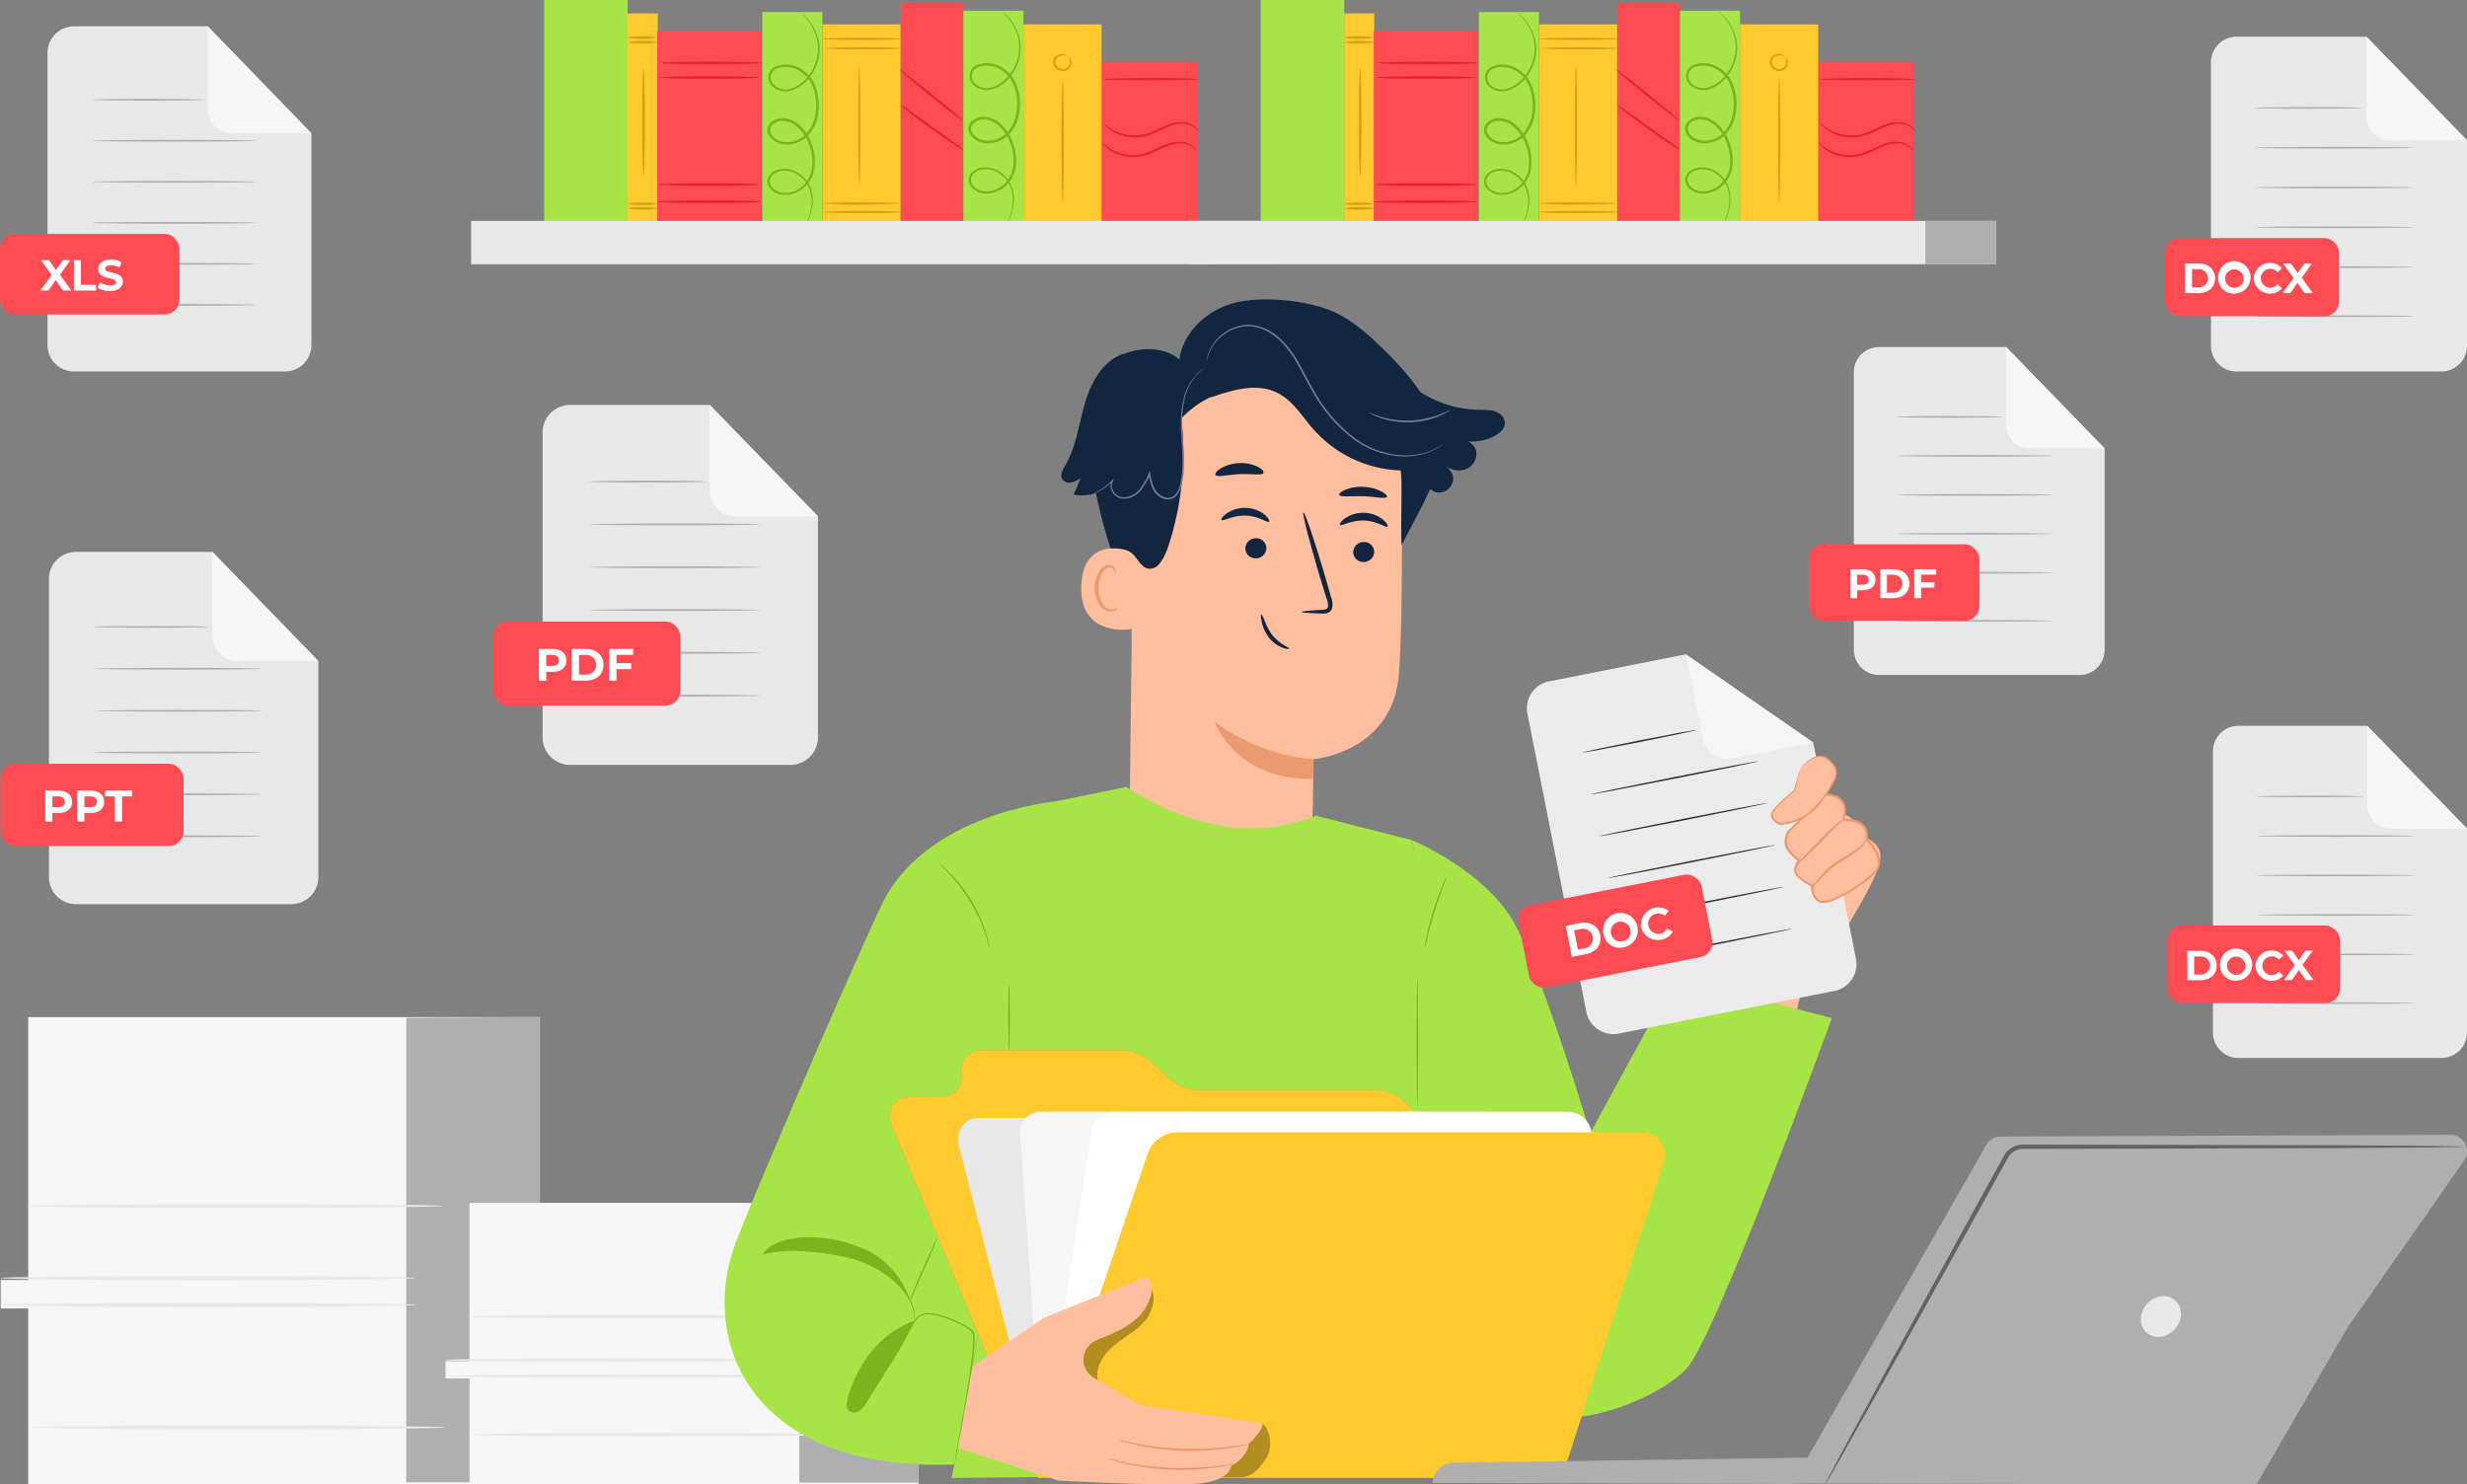 <svg xmlns="http://www.w3.org/2000/svg" width="715" height="430.255" viewBox="0 0 715 430.255">
  <rect x="0" y="0" width="715" height="430.255" fill="#808080" stroke="none"/>
  <g id="Grupo_115747" data-name="Grupo 115747" transform="translate(-705 -3761.3)">
    <g id="Grupo_80165" data-name="Grupo 80165" transform="translate(1332.478 3771.947)">
      <path id="Trazado_114952" data-name="Trazado 114952" d="M628.161,204.528H568.8a7.427,7.427,0,0,1-7.437-7.427V114.927A7.426,7.426,0,0,1,568.8,107.5H606.44l29.128,30.04V197.1a7.427,7.427,0,0,1-7.407,7.427Z" transform="translate(-548.047 -107.5)" fill="#e8e8e8"/>
      <path id="Trazado_114953" data-name="Trazado 114953" d="M607.31,107.5v23.124a6.868,6.868,0,0,0,6.917,6.868h22.211Z" transform="translate(-548.916 -107.5)" fill="#f6f6f6"/>
      <path id="Trazado_114957" data-name="Trazado 114957" d="M605.564,128.525c0,.147-7.015.255-15.7.255s-15.7-.108-15.7-.255,7.015-.255,15.7-.255S605.564,128.388,605.564,128.525Z" transform="translate(-548.29 -107.893)" fill="#afafaf"/>
      <path id="Trazado_114958" data-name="Trazado 114958" d="M620.429,140.285c0,.137-10.34.255-23.094.255s-23.094-.118-23.094-.255,10.34-.255,23.094-.255S620.429,140.148,620.429,140.285Z" transform="translate(-548.29 -108.115)" fill="#afafaf"/>
      <path id="Trazado_114959" data-name="Trazado 114959" d="M620.429,152.045c0,.137-10.34.255-23.094.255s-23.094-.118-23.094-.255,10.34-.255,23.094-.255S620.429,151.908,620.429,152.045Z" transform="translate(-548.29 -108.338)" fill="#afafaf"/>
      <path id="Trazado_114960" data-name="Trazado 114960" d="M620.429,163.805c0,.137-10.34.255-23.094.255s-23.094-.118-23.094-.255,10.34-.255,23.094-.255S620.429,163.668,620.429,163.805Z" transform="translate(-548.29 -108.561)" fill="#afafaf"/>
      <path id="Trazado_114961" data-name="Trazado 114961" d="M620.429,175.565c0,.137-10.34.255-23.094.255s-23.094-.118-23.094-.255,10.34-.255,23.094-.255S620.429,175.428,620.429,175.565Z" transform="translate(-548.29 -108.783)" fill="#afafaf"/>
      <path id="Trazado_114962" data-name="Trazado 114962" d="M620.429,190.065c0,.147-10.34.255-23.094.255s-23.094-.108-23.094-.255,10.34-.255,23.094-.255S620.429,189.928,620.429,190.065Z" transform="translate(-548.29 -109.058)" fill="#afafaf"/>
      <rect id="Rectángulo_34569" data-name="Rectángulo 34569" width="50.427" height="22.663" rx="4.22" transform="translate(0 58.354)" fill="#fc4b52"/>
      <path id="Trazado_114963" data-name="Trazado 114963" d="M553.75,174.51h3.924c2.806,0,4.729,1.687,4.729,4.277s-1.962,4.287-4.729,4.287H553.75Zm3.787,6.936a2.659,2.659,0,1,0,0-5.308h-1.805v5.308Z" transform="translate(-547.903 -108.768)" fill="#fff"/>
      <path id="Trazado_114964" data-name="Trazado 114964" d="M563.5,178.775a4.69,4.69,0,1,1,4.68,4.434,4.425,4.425,0,0,1-4.68-4.434Zm7.358,0a2.678,2.678,0,1,0-2.678,2.747,2.609,2.609,0,0,0,2.678-2.747Z" transform="translate(-548.087 -108.755)" fill="#fff"/>
      <path id="Trazado_114965" data-name="Trazado 114965" d="M574,178.784a4.709,4.709,0,0,1,8.172-2.943l-1.265,1.167a2.787,2.787,0,0,0-2.158-.981,2.743,2.743,0,1,0,2.158,4.5l1.265,1.177A4.709,4.709,0,0,1,574,178.764Z" transform="translate(-548.286 -108.764)" fill="#fff"/>
      <path id="Trazado_114966" data-name="Trazado 114966" d="M588.877,183.075l-2.06-2.943-2.031,2.943H582.51l3.169-4.356-3.012-4.209h2.286l1.962,2.776,1.962-2.776h2.139l-2.943,4.13,3.188,4.434Z" transform="translate(-548.447 -108.768)" fill="#fff"/>
    </g>
    <g id="Grupo_80164" data-name="Grupo 80164" transform="translate(1229.262 3861.899)">
      <path id="Trazado_114976" data-name="Trazado 114976" d="M513.354,110.472H455.209a7.279,7.279,0,0,1-7.279-7.279V22.709a7.279,7.279,0,0,1,7.279-7.279h36.878l28.526,29.422v58.342a7.279,7.279,0,0,1-7.259,7.279Z" transform="translate(-434.896 -15.43)" fill="#e8e8e8"/>
      <path id="Trazado_114977" data-name="Trazado 114977" d="M492.82,15.43V38.054a6.768,6.768,0,0,0,6.768,6.768h21.779Z" transform="translate(-435.629 -15.43)" fill="#f6f6f6"/>
      <path id="Trazado_114981" data-name="Trazado 114981" d="M491.191,36c0,.148-6.886.256-15.335.256S460.51,36.143,460.51,36s6.886-.256,15.345-.256S491.191,35.838,491.191,36Z" transform="translate(-435.101 -15.762)" fill="#afafaf"/>
      <path id="Trazado_114982" data-name="Trazado 114982" d="M505.749,47.466c0,.138-10.132.256-22.625.256S460.5,47.6,460.5,47.466s10.132-.256,22.624-.256S505.749,47.328,505.749,47.466Z" transform="translate(-435.101 -15.949)" fill="#afafaf"/>
      <path id="Trazado_114983" data-name="Trazado 114983" d="M505.749,59c0,.138-10.132.256-22.625.256S460.5,59.133,460.5,59s10.132-.256,22.624-.256S505.749,58.809,505.749,59Z" transform="translate(-435.101 -16.137)" fill="#afafaf"/>
      <path id="Trazado_114984" data-name="Trazado 114984" d="M505.749,70.436c0,.148-10.132.256-22.625.256s-22.624-.108-22.624-.256,10.132-.256,22.624-.256S505.749,70.3,505.749,70.436Z" transform="translate(-435.101 -16.324)" fill="#afafaf"/>
      <path id="Trazado_114985" data-name="Trazado 114985" d="M505.749,81.926c0,.148-10.132.256-22.625.256s-22.624-.108-22.624-.256,10.132-.256,22.624-.256S505.749,81.788,505.749,81.926Z" transform="translate(-435.101 -16.511)" fill="#afafaf"/>
      <path id="Trazado_114986" data-name="Trazado 114986" d="M505.749,96.1c0,.138-10.132.256-22.625.256S460.5,96.233,460.5,96.1s10.132-.256,22.624-.256S505.749,96,505.749,96.1Z" transform="translate(-435.101 -16.743)" fill="#afafaf"/>
      <rect id="Rectángulo_34570" data-name="Rectángulo 34570" width="49.39" height="22.192" rx="4.22" transform="translate(0 57.162)" fill="#fc4b52"/>
      <path id="Trazado_114987" data-name="Trazado 114987" d="M454.189,83.949c0,1.869-1.407,3.03-3.649,3.03h-1.682v2.312H446.89V80.9h3.62C452.782,80.9,454.189,82.061,454.189,83.949Zm-1.967,0c0-.925-.6-1.456-1.78-1.456h-1.584v2.9h1.584C451.622,85.386,452.222,84.854,452.222,83.949Z" transform="translate(-434.879 -16.499)" fill="#fff"/>
      <path id="Trazado_114988" data-name="Trazado 114988" d="M455.71,80.9h3.807c2.744,0,4.623,1.653,4.623,4.19s-1.879,4.19-4.623,4.19H455.71Zm3.708,6.787a2.6,2.6,0,1,0,0-5.194h-1.771v5.194Z" transform="translate(-435.023 -16.499)" fill="#fff"/>
      <path id="Trazado_114989" data-name="Trazado 114989" d="M467.707,82.454v2.213h3.876v1.564h-3.876v3.049H465.74V80.9h6.345v1.554Z" transform="translate(-435.187 -16.499)" fill="#fff"/>
    </g>
    <g id="Grupo_80160" data-name="Grupo 80160" transform="translate(841.537 3761.3)">
      <rect id="Rectángulo_34571" data-name="Rectángulo 34571" width="28.701" height="46.489" transform="translate(210.604 64.361) rotate(180)" fill="#fc4b52"/>
      <rect id="Rectángulo_34572" data-name="Rectángulo 34572" width="22.663" height="58.035" transform="translate(124.509 65.095) rotate(180)" fill="#feca2e"/>
      <path id="Trazado_114990" data-name="Trazado 114990" d="M126.48,13.261c0-.177,5.176-.321,11.574-.321s11.574.144,11.574.321-5.185.329-11.574.329S126.48,13.447,126.48,13.261Z" transform="translate(-24.894 -2.01)" fill="#d1a31b"/>
      <path id="Trazado_114991" data-name="Trazado 114991" d="M127.87,16.521c0-.177,4.906-.321,10.954-.321s10.945.144,10.945.321-4.906.329-10.945.329S127.87,16.7,127.87,16.521Z" transform="translate(-25.035 -2.517)" fill="#d1a31b"/>
      <path id="Trazado_114992" data-name="Trazado 114992" d="M138.621,57.2c-.189,0-.341-7.686-.341-17.163s.153-17.171.341-17.171.305,7.711.305,17.171S138.81,57.2,138.621,57.2Z" transform="translate(-26.09 -3.553)" fill="#d1a31b"/>
      <path id="Trazado_114993" data-name="Trazado 114993" d="M126.77,69.749c0-.177,4.969-.329,11.089-.329s11.1.152,11.1.329-4.969.321-11.1.321A100.755,100.755,0,0,1,126.77,69.749Z" transform="translate(-24.923 -10.786)" fill="#d1a31b"/>
      <path id="Trazado_114994" data-name="Trazado 114994" d="M126.77,72.7c0-.186,5.1-.329,11.376-.329s11.367.144,11.367.329-5.086.321-11.367.321S126.77,72.9,126.77,72.7Z" transform="translate(-24.923 -11.244)" fill="#d1a31b"/>
      <rect id="Rectángulo_34573" data-name="Rectángulo 34573" width="18.206" height="64.31" transform="translate(142.706 65.095) rotate(180)" fill="#fc4b52"/>
      <path id="Trazado_114995" data-name="Trazado 114995" d="M151.85,35.9a18.36,18.36,0,0,1,2.831,1.833l6.569,4.679,6.56,4.7a17.135,17.135,0,0,1,2.633,2.061,17.07,17.07,0,0,1-2.92-1.689c-1.743-1.115-4.125-2.711-6.686-4.553s-4.843-3.556-6.461-4.84a15.981,15.981,0,0,1-2.525-2.2Z" transform="translate(-27.466 -5.578)" fill="#e8242b"/>
      <path id="Trazado_114996" data-name="Trazado 114996" d="M151.76,24c.117-.135,4.3,3.032,9.309,7.078s8.986,7.433,8.869,7.6-4.3-3.032-9.309-7.078S151.634,24.117,151.76,24Z" transform="translate(-27.457 -3.728)" fill="#e8242b"/>
      <rect id="Rectángulo_34574" data-name="Rectángulo 34574" width="8.707" height="61.261" transform="translate(54.077 65.147) rotate(180)" fill="#feca2e"/>
      <path id="Trazado_114997" data-name="Trazado 114997" d="M64.33,14.4c0,.211,1.8.389,4.08.389s4.08-.177,4.08-.389-1.8-.38-4.08-.38S64.33,14.189,64.33,14.4Z" transform="translate(-18.591 -2.178)" fill="#d1a31b"/>
      <path id="Trazado_114998" data-name="Trazado 114998" d="M64.13,12.82c0,.22,1.8.389,4.08.389s4.08-.169,4.08-.389-1.8-.38-4.08-.38S64.13,12.609,64.13,12.82Z" transform="translate(-18.571 -1.932)" fill="#d1a31b"/>
      <path id="Trazado_114999" data-name="Trazado 114999" d="M64.33,71.449c0,.211,1.8.38,4.08.38s4.08-.169,4.08-.38-1.8-.389-4.08-.389S64.33,71.229,64.33,71.449Z" transform="translate(-18.591 -11.04)" fill="#d1a31b"/>
      <path id="Trazado_115000" data-name="Trazado 115000" d="M64.13,69.869c0,.211,1.8.38,4.08.38s4.08-.169,4.08-.38-1.8-.389-4.08-.389S64.13,69.657,64.13,69.869Z" transform="translate(-18.571 -10.795)" fill="#d1a31b"/>
      <path id="Trazado_115001" data-name="Trazado 115001" d="M69.014,54.694c.234,0,.413-7.01.413-15.668s-.18-15.676-.413-15.676-.4,7.019-.4,15.676S68.79,54.694,69.014,54.694Z" transform="translate(-19.025 -3.628)" fill="#d1a31b"/>
      <rect id="Rectángulo_34575" data-name="Rectángulo 34575" width="17.415" height="61.261" transform="translate(101.811 64.749) rotate(180)" fill="#a7e446"/>
      <path id="Trazado_115002" data-name="Trazado 115002" d="M120.035,66.2a1.506,1.506,0,0,0,.2-.329c.126-.228.3-.566.5-1.022a16.983,16.983,0,0,0,1.258-4.156,10.242,10.242,0,0,0-1.015-6.757,9.194,9.194,0,0,0-3.082-3.2,7.555,7.555,0,0,0-5.023-1.081,5.376,5.376,0,0,0-2.588,1.123A3.163,3.163,0,0,0,109,53.349a3.635,3.635,0,0,0,1.492,2.6,5.573,5.573,0,0,0,2.965,1.182,8.2,8.2,0,0,0,6.173-2.112,9.088,9.088,0,0,0,3.064-5.912,14.707,14.707,0,0,0-.9-6.833,12.508,12.508,0,0,0-4.268-5.972,7.249,7.249,0,0,0-3.756-1.394,5.11,5.11,0,0,0-3.873,1.326,2.942,2.942,0,0,0-.9,1.917,3.375,3.375,0,0,0,.6,2.01,5.664,5.664,0,0,0,3.514,2.247A8.474,8.474,0,0,0,120.78,40a11.627,11.627,0,0,0,2.992-6.892,16.012,16.012,0,0,0-.755-7.154,10,10,0,0,0-4.493-5.439,8.137,8.137,0,0,0-6.919-.676,3.446,3.446,0,0,0-2.255,2.492,3.783,3.783,0,0,0,.8,3.091,5.621,5.621,0,0,0,5.859,1.436,10.235,10.235,0,0,0,4.673-3.066,13.457,13.457,0,0,0,3.469-8.4,12.859,12.859,0,0,0-1.671-6.656,13.232,13.232,0,0,0-2.7-3.471,10.622,10.622,0,0,0-.9-.735,1.476,1.476,0,0,0-.341-.211,15.625,15.625,0,0,1,3.666,4.553,12.646,12.646,0,0,1,1.438,6.5,13.123,13.123,0,0,1-3.451,8.108,9.693,9.693,0,0,1-4.367,2.872,5.013,5.013,0,0,1-5.149-1.275,3.168,3.168,0,0,1-.647-2.576,2.8,2.8,0,0,1,1.851-2,7.424,7.424,0,0,1,6.29.667,9.3,9.3,0,0,1,4.143,5.068,15.4,15.4,0,0,1,.692,6.825,10.961,10.961,0,0,1-2.84,6.47,7.689,7.689,0,0,1-6.883,2.188,4.835,4.835,0,0,1-3-1.917,2.234,2.234,0,0,1,.189-2.982,4.258,4.258,0,0,1,3.271-1.073,6.373,6.373,0,0,1,3.325,1.233,11.817,11.817,0,0,1,4.017,5.608,14.152,14.152,0,0,1,.9,6.512,8.4,8.4,0,0,1-2.8,5.473,7.453,7.453,0,0,1-5.607,1.976c-1.914-.152-3.783-1.52-3.9-3.176a2.58,2.58,0,0,1,1.024-2.128,4.769,4.769,0,0,1,2.282-1.014,6.932,6.932,0,0,1,4.637.988,8.678,8.678,0,0,1,2.965,3,9.979,9.979,0,0,1,1.1,6.428,18.557,18.557,0,0,1-1.1,4.139A14.145,14.145,0,0,0,120.035,66.2Z" transform="translate(-23.121 -0.67)" fill="#7bb41e"/>
      <rect id="Rectángulo_34576" data-name="Rectángulo 34576" width="30.211" height="55.796" transform="translate(84.163 64.774) rotate(180)" fill="#fc4b52"/>
      <path id="Trazado_115003" data-name="Trazado 115003" d="M74.62,21.539c0,.211,6.542.389,14.62.389s14.62-.177,14.62-.389-6.542-.389-14.62-.389S74.62,21.327,74.62,21.539Z" transform="translate(-19.635 -3.287)" fill="#e8242b"/>
      <path id="Trazado_115004" data-name="Trazado 115004" d="M74.2,26.549c0,.211,6.461.38,14.431.38s14.44-.169,14.44-.38-6.461-.389-14.44-.389S74.2,26.337,74.2,26.549Z" transform="translate(-19.593 -4.065)" fill="#e8242b"/>
      <path id="Trazado_115005" data-name="Trazado 115005" d="M73.12,69.15c0,.22,6.8.389,15.2.389s15.2-.169,15.2-.389-6.8-.38-15.2-.38S73.12,68.964,73.12,69.15Z" transform="translate(-19.483 -10.684)" fill="#e8242b"/>
      <path id="Trazado_115006" data-name="Trazado 115006" d="M73.57,63.269c0,.211,6.632.38,14.809.38s14.818-.169,14.818-.38-6.632-.389-14.818-.389S73.57,63.057,73.57,63.269Z" transform="translate(-19.528 -9.77)" fill="#e8242b"/>
      <rect id="Rectángulo_34577" data-name="Rectángulo 34577" width="17.415" height="61.261" transform="translate(160.093 64.361) rotate(180)" fill="#a7e446"/>
      <path id="Trazado_115007" data-name="Trazado 115007" d="M184.9,65.748a1.776,1.776,0,0,0,.2-.338,10.931,10.931,0,0,0,.494-1.022,16.841,16.841,0,0,0,1.267-4.147,10.226,10.226,0,0,0-1.015-6.757,9.229,9.229,0,0,0-3.091-3.21,7.552,7.552,0,0,0-5.014-1.106,5.414,5.414,0,0,0-2.6,1.123,3.123,3.123,0,0,0-1.24,2.585,3.648,3.648,0,0,0,1.483,2.627,5.572,5.572,0,0,0,2.974,1.191,8.244,8.244,0,0,0,6.173-2.112,9.136,9.136,0,0,0,3.055-5.912,14.714,14.714,0,0,0-.9-6.833,12.659,12.659,0,0,0-4.268-5.972,7.233,7.233,0,0,0-3.765-1.385,5.03,5.03,0,0,0-3.909,1.3,2.876,2.876,0,0,0-.9,1.917,3.3,3.3,0,0,0,.593,2,5.7,5.7,0,0,0,3.522,2.289,8.518,8.518,0,0,0,7.7-2.449,11.641,11.641,0,0,0,2.983-6.9,15.971,15.971,0,0,0-.746-7.146,9.987,9.987,0,0,0-4.493-5.439,8.089,8.089,0,0,0-6.91-.684,3.5,3.5,0,0,0-2.255,2.534,3.79,3.79,0,0,0,.791,3.083,5.667,5.667,0,0,0,5.868,1.461,10.149,10.149,0,0,0,4.628-3.091,13.461,13.461,0,0,0,3.442-8.4,13.106,13.106,0,0,0-4.349-10.136,10.383,10.383,0,0,0-.9-.735,2.011,2.011,0,0,0-.332-.22,16.119,16.119,0,0,1,3.693,4.561,12.591,12.591,0,0,1,1.438,6.5,13.087,13.087,0,0,1-3.46,8.066,9.609,9.609,0,0,1-4.367,2.88,5.013,5.013,0,0,1-5.14-1.275,3.136,3.136,0,0,1-.647-2.576,2.787,2.787,0,0,1,1.842-1.993,7.338,7.338,0,0,1,6.236.667,9.263,9.263,0,0,1,4.152,5.068,15.436,15.436,0,0,1,.692,6.833,11.035,11.035,0,0,1-2.795,6.461,7.69,7.69,0,0,1-6.883,2.179,4.864,4.864,0,0,1-3-1.909,2.25,2.25,0,0,1,.189-2.99,4.281,4.281,0,0,1,3.262-1.106,6.466,6.466,0,0,1,3.334,1.242,11.937,11.937,0,0,1,4.017,5.6,14.184,14.184,0,0,1,.9,6.521,8.438,8.438,0,0,1-2.8,5.473,7.452,7.452,0,0,1-5.571,1.968c-1.914-.144-3.783-1.52-3.9-3.176a2.578,2.578,0,0,1,1.015-2.128,4.881,4.881,0,0,1,2.291-1.014,7.046,7.046,0,0,1,4.637.988,8.852,8.852,0,0,1,2.965,3,10.057,10.057,0,0,1,1.078,6.5,18.258,18.258,0,0,1-1.105,4.139,12.426,12.426,0,0,0-.557,1.411Z" transform="translate(-29.697 -0.601)" fill="#7bb41e"/>
      <rect id="Rectángulo_34578" data-name="Rectángulo 34578" width="24.199" height="64.361" transform="translate(45.37 64.361) rotate(180)" fill="#a7e446"/>
      <rect id="Rectángulo_34579" data-name="Rectángulo 34579" width="22.636" height="57.291" transform="translate(182.729 64.361) rotate(180)" fill="#feca2e"/>
      <path id="Trazado_115008" data-name="Trazado 115008" d="M217.42,42.145a18.625,18.625,0,0,0,3.594,2.407,13.206,13.206,0,0,0,4.556,1.182,12.344,12.344,0,0,0,5.652-.921c1.9-.769,3.657-1.748,5.392-2.331a9.171,9.171,0,0,1,4.933-.422,5.341,5.341,0,0,1,2.893,1.613,2,2,0,0,1,.566,1.022c-.063,0-.234-.355-.764-.845a5.516,5.516,0,0,0-2.768-1.351,8.847,8.847,0,0,0-4.61.541c-1.68.574-3.406,1.563-5.392,2.365a12.71,12.71,0,0,1-5.967.921,12.941,12.941,0,0,1-4.727-1.377,10.648,10.648,0,0,1-2.642-1.9,3.233,3.233,0,0,1-.719-.9Z" transform="translate(-34.115 -6.51)" fill="#e8242b"/>
      <path id="Trazado_115009" data-name="Trazado 115009" d="M216.85,48.855a19.012,19.012,0,0,0,3.594,2.407A13.2,13.2,0,0,0,225,52.453a12.467,12.467,0,0,0,5.652-.929c1.9-.769,3.657-1.748,5.392-2.323a9,9,0,0,1,4.933-.422,5.352,5.352,0,0,1,2.858,1.622,1.912,1.912,0,0,1,.557,1.03,10.987,10.987,0,0,0-.764-.845,5.515,5.515,0,0,0-2.759-1.351,8.933,8.933,0,0,0-4.61.541c-1.689.583-3.406,1.563-5.392,2.365a12.653,12.653,0,0,1-5.976.921,12.828,12.828,0,0,1-4.727-1.377,10.178,10.178,0,0,1-2.579-1.9,3.055,3.055,0,0,1-.737-.929Z" transform="translate(-34.058 -7.553)" fill="#e8242b"/>
      <path id="Trazado_115010" data-name="Trazado 115010" d="M217.27,27.119c0-.177,6.227-.329,13.91-.329s13.919.152,13.919.329-6.227.321-13.919.321S217.27,27.3,217.27,27.119Z" transform="translate(-34.1 -4.163)" fill="#e8242b"/>
      <path id="Trazado_115011" data-name="Trazado 115011" d="M205.384,19.169a3.428,3.428,0,0,0-1.968-.152,2.331,2.331,0,0,0-1.5,1.191,1.978,1.978,0,0,0,.585,2.072,2.015,2.015,0,0,0,3.431-1.025,2.954,2.954,0,0,0-.234-1.841,1,1,0,0,1,.431.4,2.228,2.228,0,0,1,.288,1.529,2.657,2.657,0,0,1-1.411,1.934,2.91,2.91,0,0,1-2.989-.531,2.5,2.5,0,0,1-.677-2.788,2.775,2.775,0,0,1,1.995-1.394,2.641,2.641,0,0,1,1.644.211C205.285,18.967,205.4,19.144,205.384,19.169Z" transform="translate(-32.467 -2.876)" fill="#d1a31b"/>
      <path id="Trazado_115012" data-name="Trazado 115012" d="M204.19,62.8c-.189,0-.35-8.024-.35-17.932s.162-17.94.35-17.94.341,8.032.341,17.94S204.379,62.8,204.19,62.8Z" transform="translate(-32.738 -4.184)" fill="#d1a31b"/>
      <path id="Trazado_115139" data-name="Trazado 115139" d="M0,0H234.246V12.568H0Z" transform="translate(0 64.031)" fill="#e8e8e8"/>
      <rect id="Rectángulo_34581" data-name="Rectángulo 34581" width="20.452" height="12.568" transform="translate(213.794 64.031)" fill="#afafaf"/>
    </g>
    <g id="Grupo_80209" data-name="Grupo 80209" transform="translate(1049.217 3761.3)">
      <rect id="Rectángulo_34571-2" data-name="Rectángulo 34571" width="28.701" height="46.489" transform="translate(210.604 64.361) rotate(180)" fill="#fc4b52"/>
      <rect id="Rectángulo_34572-2" data-name="Rectángulo 34572" width="22.663" height="58.035" transform="translate(124.509 65.095) rotate(180)" fill="#feca2e"/>
      <path id="Trazado_114990-2" data-name="Trazado 114990" d="M126.48,13.261c0-.177,5.176-.321,11.574-.321s11.574.144,11.574.321-5.185.329-11.574.329S126.48,13.447,126.48,13.261Z" transform="translate(-24.894 -2.01)" fill="#d1a31b"/>
      <path id="Trazado_114991-2" data-name="Trazado 114991" d="M127.87,16.521c0-.177,4.906-.321,10.954-.321s10.945.144,10.945.321-4.906.329-10.945.329S127.87,16.7,127.87,16.521Z" transform="translate(-25.035 -2.517)" fill="#d1a31b"/>
      <path id="Trazado_114992-2" data-name="Trazado 114992" d="M138.621,57.2c-.189,0-.341-7.686-.341-17.163s.153-17.171.341-17.171.305,7.711.305,17.171S138.81,57.2,138.621,57.2Z" transform="translate(-26.091 -3.553)" fill="#d1a31b"/>
      <path id="Trazado_114993-2" data-name="Trazado 114993" d="M126.77,69.749c0-.177,4.969-.329,11.089-.329s11.1.152,11.1.329-4.969.321-11.1.321A100.755,100.755,0,0,1,126.77,69.749Z" transform="translate(-24.923 -10.786)" fill="#d1a31b"/>
      <path id="Trazado_114994-2" data-name="Trazado 114994" d="M126.77,72.7c0-.186,5.1-.329,11.376-.329s11.367.144,11.367.329-5.086.321-11.367.321S126.77,72.9,126.77,72.7Z" transform="translate(-24.923 -11.244)" fill="#d1a31b"/>
      <rect id="Rectángulo_34573-2" data-name="Rectángulo 34573" width="18.206" height="64.31" transform="translate(142.706 65.095) rotate(180)" fill="#fc4b52"/>
      <path id="Trazado_114995-2" data-name="Trazado 114995" d="M151.85,35.9a18.36,18.36,0,0,1,2.831,1.833l6.569,4.679,6.56,4.7a17.135,17.135,0,0,1,2.633,2.061,17.07,17.07,0,0,1-2.92-1.689c-1.743-1.115-4.125-2.711-6.686-4.553s-4.843-3.556-6.461-4.84a15.981,15.981,0,0,1-2.525-2.2Z" transform="translate(-27.466 -5.578)" fill="#e8242b"/>
      <path id="Trazado_114996-2" data-name="Trazado 114996" d="M151.76,24c.117-.135,4.3,3.032,9.309,7.078s8.986,7.433,8.869,7.6-4.3-3.032-9.309-7.078S151.634,24.117,151.76,24Z" transform="translate(-27.457 -3.728)" fill="#e8242b"/>
      <rect id="Rectángulo_34574-2" data-name="Rectángulo 34574" width="8.707" height="61.261" transform="translate(54.077 65.147) rotate(180)" fill="#feca2e"/>
      <path id="Trazado_114997-2" data-name="Trazado 114997" d="M64.33,14.4c0,.211,1.8.389,4.08.389s4.08-.177,4.08-.389-1.8-.38-4.08-.38S64.33,14.189,64.33,14.4Z" transform="translate(-18.592 -2.178)" fill="#d1a31b"/>
      <path id="Trazado_114998-2" data-name="Trazado 114998" d="M64.13,12.82c0,.22,1.8.389,4.08.389s4.08-.169,4.08-.389-1.8-.38-4.08-.38S64.13,12.609,64.13,12.82Z" transform="translate(-18.572 -1.932)" fill="#d1a31b"/>
      <path id="Trazado_114999-2" data-name="Trazado 114999" d="M64.33,71.449c0,.211,1.8.38,4.08.38s4.08-.169,4.08-.38-1.8-.389-4.08-.389S64.33,71.229,64.33,71.449Z" transform="translate(-18.592 -11.04)" fill="#d1a31b"/>
      <path id="Trazado_115000-2" data-name="Trazado 115000" d="M64.13,69.869c0,.211,1.8.38,4.08.38s4.08-.169,4.08-.38-1.8-.389-4.08-.389S64.13,69.657,64.13,69.869Z" transform="translate(-18.572 -10.795)" fill="#d1a31b"/>
      <path id="Trazado_115001-2" data-name="Trazado 115001" d="M69.014,54.694c.234,0,.413-7.01.413-15.668s-.18-15.676-.413-15.676-.4,7.019-.4,15.676S68.79,54.694,69.014,54.694Z" transform="translate(-19.026 -3.628)" fill="#d1a31b"/>
      <rect id="Rectángulo_34575-2" data-name="Rectángulo 34575" width="17.415" height="61.261" transform="translate(101.811 64.749) rotate(180)" fill="#a7e446"/>
      <path id="Trazado_115002-2" data-name="Trazado 115002" d="M120.035,66.2a1.506,1.506,0,0,0,.2-.329c.126-.228.3-.566.5-1.022a16.983,16.983,0,0,0,1.258-4.156,10.242,10.242,0,0,0-1.015-6.757,9.194,9.194,0,0,0-3.082-3.2,7.555,7.555,0,0,0-5.023-1.081,5.376,5.376,0,0,0-2.588,1.123A3.163,3.163,0,0,0,109,53.349a3.635,3.635,0,0,0,1.492,2.6,5.573,5.573,0,0,0,2.965,1.182,8.2,8.2,0,0,0,6.173-2.112,9.088,9.088,0,0,0,3.064-5.912,14.707,14.707,0,0,0-.9-6.833,12.508,12.508,0,0,0-4.268-5.972,7.249,7.249,0,0,0-3.756-1.394,5.11,5.11,0,0,0-3.873,1.326,2.942,2.942,0,0,0-.9,1.917,3.375,3.375,0,0,0,.6,2.01,5.664,5.664,0,0,0,3.514,2.247A8.474,8.474,0,0,0,120.78,40a11.627,11.627,0,0,0,2.992-6.892,16.012,16.012,0,0,0-.755-7.154,10,10,0,0,0-4.493-5.439,8.137,8.137,0,0,0-6.919-.676,3.446,3.446,0,0,0-2.255,2.492,3.783,3.783,0,0,0,.8,3.091,5.621,5.621,0,0,0,5.859,1.436,10.235,10.235,0,0,0,4.673-3.066,13.457,13.457,0,0,0,3.469-8.4,12.859,12.859,0,0,0-1.671-6.656,13.232,13.232,0,0,0-2.7-3.471,10.622,10.622,0,0,0-.9-.735,1.476,1.476,0,0,0-.341-.211,15.625,15.625,0,0,1,3.666,4.553,12.646,12.646,0,0,1,1.438,6.5,13.123,13.123,0,0,1-3.451,8.108,9.693,9.693,0,0,1-4.367,2.872,5.013,5.013,0,0,1-5.149-1.275,3.168,3.168,0,0,1-.647-2.576,2.8,2.8,0,0,1,1.851-2,7.424,7.424,0,0,1,6.29.667,9.3,9.3,0,0,1,4.143,5.068,15.4,15.4,0,0,1,.692,6.825,10.961,10.961,0,0,1-2.84,6.47,7.689,7.689,0,0,1-6.883,2.188,4.835,4.835,0,0,1-3-1.917,2.234,2.234,0,0,1,.189-2.982,4.258,4.258,0,0,1,3.271-1.073,6.373,6.373,0,0,1,3.325,1.233,11.817,11.817,0,0,1,4.017,5.608,14.152,14.152,0,0,1,.9,6.512,8.4,8.4,0,0,1-2.8,5.473,7.453,7.453,0,0,1-5.607,1.976c-1.914-.152-3.783-1.52-3.9-3.176a2.58,2.58,0,0,1,1.024-2.128,4.769,4.769,0,0,1,2.282-1.014,6.932,6.932,0,0,1,4.637.988,8.678,8.678,0,0,1,2.965,3,9.979,9.979,0,0,1,1.1,6.428,18.557,18.557,0,0,1-1.1,4.139A14.145,14.145,0,0,0,120.035,66.2Z" transform="translate(-23.122 -0.67)" fill="#7bb41e"/>
      <rect id="Rectángulo_34576-2" data-name="Rectángulo 34576" width="30.211" height="55.796" transform="translate(84.162 64.774) rotate(180)" fill="#fc4b52"/>
      <path id="Trazado_115003-2" data-name="Trazado 115003" d="M74.62,21.539c0,.211,6.542.389,14.62.389s14.62-.177,14.62-.389-6.542-.389-14.62-.389S74.62,21.327,74.62,21.539Z" transform="translate(-19.635 -3.287)" fill="#e8242b"/>
      <path id="Trazado_115004-2" data-name="Trazado 115004" d="M74.2,26.549c0,.211,6.461.38,14.431.38s14.44-.169,14.44-.38-6.461-.389-14.44-.389S74.2,26.337,74.2,26.549Z" transform="translate(-19.593 -4.065)" fill="#e8242b"/>
      <path id="Trazado_115005-2" data-name="Trazado 115005" d="M73.12,69.15c0,.22,6.8.389,15.2.389s15.2-.169,15.2-.389-6.8-.38-15.2-.38S73.12,68.964,73.12,69.15Z" transform="translate(-19.483 -10.684)" fill="#e8242b"/>
      <path id="Trazado_115006-2" data-name="Trazado 115006" d="M73.57,63.269c0,.211,6.632.38,14.809.38s14.818-.169,14.818-.38-6.632-.389-14.818-.389S73.57,63.057,73.57,63.269Z" transform="translate(-19.529 -9.77)" fill="#e8242b"/>
      <rect id="Rectángulo_34577-2" data-name="Rectángulo 34577" width="17.415" height="61.261" transform="translate(160.093 64.361) rotate(180)" fill="#a7e446"/>
      <path id="Trazado_115007-2" data-name="Trazado 115007" d="M184.9,65.748a1.776,1.776,0,0,0,.2-.338,10.931,10.931,0,0,0,.494-1.022,16.841,16.841,0,0,0,1.267-4.147,10.226,10.226,0,0,0-1.015-6.757,9.229,9.229,0,0,0-3.091-3.21,7.552,7.552,0,0,0-5.014-1.106,5.414,5.414,0,0,0-2.6,1.123,3.123,3.123,0,0,0-1.24,2.585,3.648,3.648,0,0,0,1.483,2.627,5.572,5.572,0,0,0,2.974,1.191,8.244,8.244,0,0,0,6.173-2.112,9.136,9.136,0,0,0,3.055-5.912,14.714,14.714,0,0,0-.9-6.833,12.659,12.659,0,0,0-4.268-5.972,7.233,7.233,0,0,0-3.765-1.385,5.03,5.03,0,0,0-3.909,1.3,2.876,2.876,0,0,0-.9,1.917,3.3,3.3,0,0,0,.593,2,5.7,5.7,0,0,0,3.522,2.289,8.518,8.518,0,0,0,7.7-2.449,11.641,11.641,0,0,0,2.983-6.9,15.971,15.971,0,0,0-.746-7.146,9.987,9.987,0,0,0-4.493-5.439,8.089,8.089,0,0,0-6.91-.684,3.5,3.5,0,0,0-2.255,2.534,3.79,3.79,0,0,0,.791,3.083,5.667,5.667,0,0,0,5.868,1.461,10.149,10.149,0,0,0,4.628-3.091,13.461,13.461,0,0,0,3.442-8.4,13.106,13.106,0,0,0-4.349-10.136,10.383,10.383,0,0,0-.9-.735,2.011,2.011,0,0,0-.332-.22,16.119,16.119,0,0,1,3.693,4.561,12.591,12.591,0,0,1,1.438,6.5,13.087,13.087,0,0,1-3.46,8.066,9.609,9.609,0,0,1-4.367,2.88,5.013,5.013,0,0,1-5.14-1.275,3.136,3.136,0,0,1-.647-2.576,2.787,2.787,0,0,1,1.842-1.993,7.338,7.338,0,0,1,6.236.667,9.263,9.263,0,0,1,4.152,5.068,15.436,15.436,0,0,1,.692,6.833,11.035,11.035,0,0,1-2.795,6.461,7.69,7.69,0,0,1-6.883,2.179,4.864,4.864,0,0,1-3-1.909,2.25,2.25,0,0,1,.189-2.99,4.281,4.281,0,0,1,3.262-1.106,6.466,6.466,0,0,1,3.334,1.242,11.937,11.937,0,0,1,4.017,5.6,14.184,14.184,0,0,1,.9,6.521,8.438,8.438,0,0,1-2.8,5.473,7.452,7.452,0,0,1-5.571,1.968c-1.914-.144-3.783-1.52-3.9-3.176a2.578,2.578,0,0,1,1.015-2.128,4.881,4.881,0,0,1,2.291-1.014,7.046,7.046,0,0,1,4.637.988,8.852,8.852,0,0,1,2.965,3,10.057,10.057,0,0,1,1.078,6.5,18.258,18.258,0,0,1-1.105,4.139,12.426,12.426,0,0,0-.557,1.411Z" transform="translate(-29.697 -0.601)" fill="#7bb41e"/>
      <rect id="Rectángulo_34578-2" data-name="Rectángulo 34578" width="24.199" height="64.361" transform="translate(45.369 64.361) rotate(180)" fill="#a7e446"/>
      <rect id="Rectángulo_34579-2" data-name="Rectángulo 34579" width="22.636" height="57.291" transform="translate(182.729 64.361) rotate(180)" fill="#feca2e"/>
      <path id="Trazado_115008-2" data-name="Trazado 115008" d="M217.42,42.145a18.625,18.625,0,0,0,3.594,2.407,13.206,13.206,0,0,0,4.556,1.182,12.344,12.344,0,0,0,5.652-.921c1.9-.769,3.657-1.748,5.392-2.331a9.171,9.171,0,0,1,4.933-.422,5.341,5.341,0,0,1,2.893,1.613,2,2,0,0,1,.566,1.022c-.063,0-.234-.355-.764-.845a5.516,5.516,0,0,0-2.768-1.351,8.847,8.847,0,0,0-4.61.541c-1.68.574-3.406,1.563-5.392,2.365a12.71,12.71,0,0,1-5.967.921,12.941,12.941,0,0,1-4.727-1.377,10.648,10.648,0,0,1-2.642-1.9,3.233,3.233,0,0,1-.719-.9Z" transform="translate(-34.115 -6.51)" fill="#e8242b"/>
      <path id="Trazado_115009-2" data-name="Trazado 115009" d="M216.85,48.855a19.012,19.012,0,0,0,3.594,2.407A13.2,13.2,0,0,0,225,52.453a12.467,12.467,0,0,0,5.652-.929c1.9-.769,3.657-1.748,5.392-2.323a9,9,0,0,1,4.933-.422,5.352,5.352,0,0,1,2.858,1.622,1.912,1.912,0,0,1,.557,1.03,10.987,10.987,0,0,0-.764-.845,5.515,5.515,0,0,0-2.759-1.351,8.933,8.933,0,0,0-4.61.541c-1.689.583-3.406,1.563-5.392,2.365a12.653,12.653,0,0,1-5.976.921,12.828,12.828,0,0,1-4.727-1.377,10.178,10.178,0,0,1-2.579-1.9,3.055,3.055,0,0,1-.737-.929Z" transform="translate(-34.058 -7.553)" fill="#e8242b"/>
      <path id="Trazado_115010-2" data-name="Trazado 115010" d="M217.27,27.119c0-.177,6.227-.329,13.91-.329s13.919.152,13.919.329-6.227.321-13.919.321S217.27,27.3,217.27,27.119Z" transform="translate(-34.101 -4.163)" fill="#e8242b"/>
      <path id="Trazado_115011-2" data-name="Trazado 115011" d="M205.384,19.169a3.428,3.428,0,0,0-1.968-.152,2.331,2.331,0,0,0-1.5,1.191,1.978,1.978,0,0,0,.585,2.072,2.015,2.015,0,0,0,3.431-1.025,2.954,2.954,0,0,0-.234-1.841,1,1,0,0,1,.431.4,2.228,2.228,0,0,1,.288,1.529,2.657,2.657,0,0,1-1.411,1.934,2.91,2.91,0,0,1-2.989-.531,2.5,2.5,0,0,1-.677-2.788,2.775,2.775,0,0,1,1.995-1.394,2.641,2.641,0,0,1,1.644.211C205.285,18.967,205.4,19.144,205.384,19.169Z" transform="translate(-32.467 -2.876)" fill="#d1a31b"/>
      <path id="Trazado_115012-2" data-name="Trazado 115012" d="M204.19,62.8c-.189,0-.35-8.024-.35-17.932s.162-17.94.35-17.94.341,8.032.341,17.94S204.379,62.8,204.19,62.8Z" transform="translate(-32.739 -4.184)" fill="#d1a31b"/>
      <path id="Trazado_115139-2" data-name="Trazado 115139" d="M0,0H234.246V12.568H0Z" transform="translate(0 64.031)" fill="#e8e8e8"/>
      <rect id="Rectángulo_34581-2" data-name="Rectángulo 34581" width="20.452" height="12.568" transform="translate(213.793 64.031)" fill="#afafaf"/>
    </g>
    <g id="Grupo_80161" data-name="Grupo 80161" transform="translate(847.934 3878.667)">
      <path id="Trazado_115071" data-name="Trazado 115071" d="M147.295,223.493H83.457a7.977,7.977,0,0,1-7.987-7.987V127.147a7.987,7.987,0,0,1,7.987-7.987h40.486l31.339,32.3v64.045A7.987,7.987,0,0,1,147.295,223.493Z" transform="translate(-61.15 -119.16)" fill="#e8e8e8"/>
      <path id="Trazado_115072" data-name="Trazado 115072" d="M122.32,119.2v24.831a7.429,7.429,0,0,0,7.429,7.429h23.911Z" transform="translate(-59.527 -119.158)" fill="#f6f6f6"/>
      <path id="Trazado_115076" data-name="Trazado 115076" d="M122.278,140.659c0,.145-7.543.269-16.834.269S88.6,140.8,88.6,140.659s7.532-.269,16.844-.269S122.278,140.5,122.278,140.659Z" transform="translate(-60.696 -118.424)" fill="#afafaf"/>
      <path id="Trazado_115077" data-name="Trazado 115077" d="M138.263,152.649c0,.145-11.122.269-24.831.269s-24.831-.124-24.831-.269,11.112-.269,24.831-.269S138.263,152.494,138.263,152.649Z" transform="translate(-60.696 -118.008)" fill="#afafaf"/>
      <path id="Trazado_115078" data-name="Trazado 115078" d="M138.263,164.639c0,.145-11.122.269-24.831.269s-24.831-.124-24.831-.269,11.112-.269,24.831-.269S138.263,164.484,138.263,164.639Z" transform="translate(-60.696 -117.593)" fill="#afafaf"/>
      <path id="Trazado_115079" data-name="Trazado 115079" d="M138.263,176.629c0,.145-11.122.269-24.831.269s-24.831-.124-24.831-.269,11.112-.269,24.831-.269S138.263,176.474,138.263,176.629Z" transform="translate(-60.696 -117.178)" fill="#afafaf"/>
      <path id="Trazado_115080" data-name="Trazado 115080" d="M138.263,188.619c0,.145-11.122.269-24.831.269s-24.831-.124-24.831-.269,11.112-.269,24.831-.269S138.263,188.474,138.263,188.619Z" transform="translate(-60.696 -116.763)" fill="#afafaf"/>
      <path id="Trazado_115081" data-name="Trazado 115081" d="M138.263,200.609c0,.145-11.122.269-24.831.269s-24.831-.124-24.831-.269,11.112-.269,24.831-.269S138.263,200.464,138.263,200.609Z" transform="translate(-60.696 -116.347)" fill="#afafaf"/>
      <rect id="Rectángulo_34583" data-name="Rectángulo 34583" width="54.226" height="24.366" rx="4.22" transform="translate(0 62.793)" fill="#fc4b52"/>
      <path id="Trazado_115082" data-name="Trazado 115082" d="M82.417,190.852c0,2.069-1.542,3.332-3.994,3.332H76.561v2.535H74.43v-9.2h3.994C80.876,187.52,82.417,188.793,82.417,190.852Zm-2.162,0c0-1.035-.652-1.6-1.955-1.6H76.561v3.2H78.3C79.6,192.445,80.255,191.855,80.255,190.852Z" transform="translate(-61.187 -116.791)" fill="#fff"/>
      <path id="Trazado_115083" data-name="Trazado 115083" d="M83.61,187.52h4.139c3.011,0,5.08,1.811,5.08,4.6s-2.069,4.594-5.08,4.594H83.61Zm4.076,7.449a2.856,2.856,0,1,0,0-5.7H85.741v5.7Z" transform="translate(-60.868 -116.791)" fill="#fff"/>
      <path id="Trazado_115084" data-name="Trazado 115084" d="M96.241,189.227v2.431h4.252v1.707H96.241v3.352H94.11v-9.2h6.953v1.707Z" transform="translate(-60.505 -116.791)" fill="#fff"/>
    </g>
    <g id="Grupo_80162" data-name="Grupo 80162" transform="translate(705.13 3921.274)">
      <path id="Trazado_115085" data-name="Trazado 115085" d="M107.187,363.091H44.768a7.808,7.808,0,0,1-7.808-7.808V268.818A7.808,7.808,0,0,1,44.716,261H84.337l30.7,31.609v62.675a7.818,7.818,0,0,1-7.848,7.808Z" transform="translate(-22.901 -261)" fill="#e8e8e8"/>
      <path id="Trazado_115086" data-name="Trazado 115086" d="M83.26,261v24.333a7.265,7.265,0,0,0,7.265,7.275h23.4Z" transform="translate(-21.823 -261)" fill="#f6f6f6"/>
      <path id="Trazado_115090" data-name="Trazado 115090" d="M82.849,282.225c0,.154-7.378.266-16.475.266s-16.475-.112-16.475-.266S57.278,282,66.375,282,82.849,282.082,82.849,282.225Z" transform="translate(-22.599 -260.511)" fill="#afafaf"/>
      <path id="Trazado_115091" data-name="Trazado 115091" d="M98.485,294.1c0,.143-10.877.266-24.292.266S49.9,294.239,49.9,294.1s10.877-.266,24.292-.266S98.485,293.943,98.485,294.1Z" transform="translate(-22.599 -260.236)" fill="#afafaf"/>
      <path id="Trazado_115092" data-name="Trazado 115092" d="M98.485,306.006c0,.143-10.877.266-24.292.266S49.9,306.1,49.9,306.006s10.877-.266,24.292-.266S98.485,305.8,98.485,306.006Z" transform="translate(-22.599 -259.959)" fill="#afafaf"/>
      <path id="Trazado_115093" data-name="Trazado 115093" d="M98.485,317.816c0,.143-10.877.266-24.292.266S49.9,318.01,49.9,317.816s10.877-.266,24.292-.266S98.485,317.673,98.485,317.816Z" transform="translate(-22.599 -259.684)" fill="#afafaf"/>
      <path id="Trazado_115094" data-name="Trazado 115094" d="M98.485,329.676c0,.153-10.877.266-24.292.266S49.9,329.83,49.9,329.676s10.877-.266,24.292-.266S98.485,329.533,98.485,329.676Z" transform="translate(-22.599 -259.408)" fill="#afafaf"/>
      <path id="Trazado_115095" data-name="Trazado 115095" d="M98.485,341.546c0,.143-10.877.266-24.292.266s-24.292-.123-24.292-.266,10.877-.266,24.292-.266S98.485,341.393,98.485,341.546Z" transform="translate(-22.599 -259.132)" fill="#afafaf"/>
      <rect id="Rectángulo_34584" data-name="Rectángulo 34584" width="53.056" height="23.842" rx="4.22" transform="translate(0 61.406)" fill="#fc4b52"/>
      <path id="Trazado_115096" data-name="Trazado 115096" d="M43.687,331.864c0,2.047-1.5,3.254-3.909,3.254H37.967V337.6H35.92v-9h3.9C42.141,328.6,43.687,329.848,43.687,331.864Zm-2.108,0c0-1.023-.645-1.566-1.914-1.566h-1.7v3.121h1.7C40.934,333.42,41.579,332.847,41.579,331.864Z" transform="translate(-22.925 -259.427)" fill="#fff"/>
      <path id="Trazado_115097" data-name="Trazado 115097" d="M52.767,331.864c0,2.047-1.5,3.254-3.909,3.254H47.047V337.6H45v-9h3.9C51.262,328.6,52.767,329.848,52.767,331.864Zm-2.108,0c0-1.023-.645-1.566-1.914-1.566h-1.7v3.121h1.7C50.014,333.42,50.659,332.847,50.659,331.864Z" transform="translate(-22.714 -259.427)" fill="#fff"/>
      <path id="Trazado_115098" data-name="Trazado 115098" d="M55.686,330.3H52.8v-1.7h7.848v1.7H57.773V337.6H55.727Z" transform="translate(-22.533 -259.427)" fill="#fff"/>
    </g>
    <g id="Grupo_80159" data-name="Grupo 80159" transform="translate(705 3768.934)">
      <path id="Trazado_115099" data-name="Trazado 115099" d="M226.24,120.311H165.069a7.659,7.659,0,0,1-7.659-7.659V27.889a7.659,7.659,0,0,1,7.659-7.619h38.819L233.9,51.279v61.413A7.659,7.659,0,0,1,226.24,120.311Z" transform="translate(-143.646 -20.27)" fill="#e8e8e8"/>
      <path id="Trazado_115100" data-name="Trazado 115100" d="M203.43,20.27V44.115a7.124,7.124,0,0,0,7.124,7.164H233.48Z" transform="translate(-143.229 -20.27)" fill="#f6f6f6"/>
      <path id="Trazado_115104" data-name="Trazado 115104" d="M202.571,41.362c0,.141-7.225.262-16.145.262s-16.145-.121-16.145-.262,7.235-.262,16.145-.262S202.571,41.211,202.571,41.362Z" transform="translate(-143.529 -20.081)" fill="#afafaf"/>
      <path id="Trazado_115105" data-name="Trazado 115105" d="M217.9,53.142c0,.151-10.666.262-23.8.262s-23.814-.111-23.814-.262,10.656-.262,23.814-.262S217.9,53,217.9,53.142Z" transform="translate(-143.529 -19.974)" fill="#afafaf"/>
      <path id="Trazado_115106" data-name="Trazado 115106" d="M217.9,64.932c0,.141-10.666.262-23.8.262s-23.814-.121-23.814-.262,10.656-.262,23.814-.262S217.9,64.791,217.9,64.932Z" transform="translate(-143.529 -19.867)" fill="#afafaf"/>
      <path id="Trazado_115107" data-name="Trazado 115107" d="M217.9,76.722c0,.141-10.666.262-23.8.262s-23.814-.121-23.814-.262,10.656-.262,23.814-.262S217.9,76.571,217.9,76.722Z" transform="translate(-143.529 -19.759)" fill="#afafaf"/>
      <path id="Trazado_115108" data-name="Trazado 115108" d="M217.9,88.5c0,.151-10.666.262-23.8.262s-23.814-.111-23.814-.262,10.656-.262,23.814-.262S217.9,88.361,217.9,88.5Z" transform="translate(-143.529 -19.653)" fill="#afafaf"/>
      <path id="Trazado_115109" data-name="Trazado 115109" d="M217.9,100.292c0,.151-10.666.262-23.8.262s-23.814-.121-23.814-.262,10.656-.262,23.814-.262S217.9,100.151,217.9,100.292Z" transform="translate(-143.529 -19.546)" fill="#afafaf"/>
      <rect id="Rectángulo_34585" data-name="Rectángulo 34585" width="51.988" height="23.36" rx="4.22" transform="translate(0 60.161)" fill="#fc4b52"/>
      <path id="Trazado_115110" data-name="Trazado 115110" d="M161.939,96.249l-2.129-3.027-2.1,3.027H155.37l3.259-4.49-3.1-4.339h2.321l2.018,2.866,2.018-2.866h2.19l-3.027,4.258,3.29,4.571Z" transform="translate(-143.665 -19.66)" fill="#fff"/>
      <path id="Trazado_115111" data-name="Trazado 115111" d="M165,87.42h2.018v7.165h4.42v1.665H165Z" transform="translate(-143.577 -19.66)" fill="#fff"/>
      <path id="Trazado_115112" data-name="Trazado 115112" d="M171.82,95.383l.7-1.544a5.126,5.126,0,0,0,2.906.918c1.211,0,1.705-.4,1.705-.938,0-1.655-5.136-.525-5.136-3.8,0-1.493,1.211-2.745,3.724-2.745a5.853,5.853,0,0,1,3.027.787l-.636,1.544a5.045,5.045,0,0,0-2.442-.7c-1.211,0-1.675.464-1.675,1.009,0,1.635,5.126.5,5.126,3.754,0,1.473-1.221,2.735-3.744,2.735A6.267,6.267,0,0,1,171.82,95.383Z" transform="translate(-143.515 -19.662)" fill="#fff"/>
    </g>
    <g id="Grupo_80166" data-name="Grupo 80166" transform="translate(1333.164 3971.689)">
      <path id="Trazado_115113" data-name="Trazado 115113" d="M597.73,368.17H538.839a7.369,7.369,0,0,1-7.369-7.369V279.278a7.369,7.369,0,0,1,7.369-7.369h37.349l28.91,29.8V360.8A7.368,7.368,0,0,1,597.73,368.17Z" transform="translate(-518.262 -271.91)" fill="#e8e8e8"/>
      <path id="Trazado_115114" data-name="Trazado 115114" d="M578.26,271.91v22.937a6.852,6.852,0,0,0,6.852,6.853H607.17Z" transform="translate(-520.334 -271.91)" fill="#f6f6f6"/>
      <path id="Trazado_115118" data-name="Trazado 115118" d="M575.65,293.318c0,.143-6.958.248-15.53.248s-15.54-.105-15.54-.248,6.958-.249,15.54-.249S575.65,293.185,575.65,293.318Z" transform="translate(-518.842 -272.847)" fill="#afafaf"/>
      <path id="Trazado_115119" data-name="Trazado 115119" d="M590.394,305.3c0,.134-10.264.249-22.937.249s-22.937-.115-22.937-.249,10.255-.249,22.937-.249S590.394,305.155,590.394,305.3Z" transform="translate(-518.84 -273.378)" fill="#afafaf"/>
      <path id="Trazado_115120" data-name="Trazado 115120" d="M590.394,317.268c0,.143-10.264.248-22.937.248s-22.937-.105-22.937-.248,10.255-.249,22.937-.249S590.394,317.135,590.394,317.268Z" transform="translate(-518.84 -273.908)" fill="#afafaf"/>
      <path id="Trazado_115121" data-name="Trazado 115121" d="M590.394,329.248c0,.134-10.264.248-22.937.248s-22.937-.115-22.937-.248S554.775,329,567.457,329,590.394,329.105,590.394,329.248Z" transform="translate(-518.84 -274.439)" fill="#afafaf"/>
      <path id="Trazado_115122" data-name="Trazado 115122" d="M590.394,341.218c0,.143-10.264.249-22.937.249s-22.937-.105-22.937-.249,10.255-.249,22.937-.249S590.394,341.085,590.394,341.218Z" transform="translate(-518.84 -274.968)" fill="#afafaf"/>
      <path id="Trazado_115123" data-name="Trazado 115123" d="M590.394,355.988c0,.143-10.264.249-22.937.249s-22.937-.105-22.937-.249,10.255-.249,22.937-.249S590.394,355.855,590.394,355.988Z" transform="translate(-518.84 -275.622)" fill="#afafaf"/>
      <rect id="Rectángulo_34586" data-name="Rectángulo 34586" width="50.022" height="22.478" rx="4.22" transform="translate(0 57.887)" fill="#fc4b52"/>
      <path id="Trazado_115124" data-name="Trazado 115124" d="M523.71,340.15h3.823c2.781,0,4.683,1.673,4.683,4.253s-1.911,4.243-4.683,4.243H523.71Zm3.766,6.881a2.638,2.638,0,1,0,0-5.266h-1.8v5.266Z" transform="translate(-517.918 -274.932)" fill="#fff"/>
      <path id="Trazado_115125" data-name="Trazado 115125" d="M533.64,344.372a4.654,4.654,0,1,1,4.645,4.387,4.4,4.4,0,0,1-4.645-4.387Zm7.3,0a2.657,2.657,0,1,0-2.657,2.714,2.6,2.6,0,0,0,2.657-2.714Z" transform="translate(-518.358 -274.901)" fill="#fff"/>
      <path id="Trazado_115126" data-name="Trazado 115126" d="M544.35,344.4a4.683,4.683,0,0,1,8.1-2.867l-1.262,1.166a2.762,2.762,0,0,0-2.141-.956,2.719,2.719,0,1,0,2.141,4.435l1.262,1.156a4.664,4.664,0,0,1-8.1-2.867Z" transform="translate(-518.832 -274.927)" fill="#fff"/>
      <path id="Trazado_115127" data-name="Trazado 115127" d="M559.336,348.606l-2.045-2.867-2.017,2.867H553l3.135-4.32-2.982-4.176h2.236l1.911,2.753,1.911-2.753h2.122l-2.963,4.1,3.23,4.4Z" transform="translate(-519.215 -274.93)" fill="#fff"/>
    </g>
    <g id="Grupo_80163" data-name="Grupo 80163" transform="translate(705 4056.117)">
      <path id="Trazado_114970" data-name="Trazado 114970" d="M15.278,316.06v76.19H7.3v8.264h7.978V451.5H164.446V405.091H153.4V394.983h11.049V379.837h4.916v-6.9h-5.794V316.06Z" transform="translate(-7.1 -316.06)" fill="#f6f6f6"/>
      <path id="Trazado_114971" data-name="Trazado 114971" d="M125.16,316.283V450.9h39.611V404.423h-11.05v-9.284l11.05.318V380.266l5.006.016-.09-7.851-5.834-.223V316.06Z" transform="translate(-7.425 -316.06)" fill="#afafaf"/>
      <path id="Trazado_114972" data-name="Trazado 114972" d="M127.667,368.549c0,.329-27,.582-60.284.582S7.1,368.878,7.1,368.549,34.076,368,67.374,368,127.667,368.23,127.667,368.549Z" transform="translate(-7.1 -285.141)" fill="#e8e8e8"/>
      <path id="Trazado_114973" data-name="Trazado 114973" d="M127.667,363.682c0,.329-27,.593-60.284.593S7.1,364.011,7.1,363.682s26.986-.582,60.284-.582S127.667,363.363,127.667,363.682Z" transform="translate(-7.1 -288.047)" fill="#e8e8e8"/>
      <path id="Trazado_114974" data-name="Trazado 114974" d="M135.427,350.582c0,.329-27,.582-60.284.582s-60.294-.253-60.294-.582,27-.582,60.294-.582S135.427,350.263,135.427,350.582Z" transform="translate(-7.121 -295.85)" fill="#e8e8e8"/>
      <path id="Trazado_114975" data-name="Trazado 114975" d="M136.167,386.292c0,.318-26.985.582-60.284.582S15.6,386.61,15.6,386.292s26.986-.582,60.284-.582S136.167,385.962,136.167,386.292Z" transform="translate(-7.124 -267.363)" fill="#e8e8e8"/>
    </g>
    <g id="Grupo_80167" data-name="Grupo 80167" transform="translate(833.943 4109.945)">
      <path id="Trazado_114970-2" data-name="Trazado 114970" d="M14.26,316.06v45.909H7.3v4.98h6.96v30.721H144.4V369.706h-9.64v-6.09h9.64V354.49h4.289v-4.156h-5.055V316.06Z" transform="translate(-7.126 -316.06)" fill="#f6f6f6"/>
      <path id="Trazado_114971-2" data-name="Trazado 114971" d="M125.16,316.194v80.958h34.558V369.2h-9.64v-5.583l9.64.191v-9.136l4.368.01-.078-4.721-5.09-.134V316.06Z" transform="translate(-22.442 -316.06)" fill="#afafaf"/>
      <path id="Trazado_114972-2" data-name="Trazado 114972" d="M112.289,368.479c0,.287-23.552.508-52.595.508S7.1,368.766,7.1,368.479,30.635,368,59.686,368,112.289,368.2,112.289,368.479Z" transform="translate(-7.1 -318.261)" fill="#e8e8e8"/>
      <path id="Trazado_114973-2" data-name="Trazado 114973" d="M112.289,363.608c0,.287-23.552.517-52.595.517S7.1,363.895,7.1,363.608s23.544-.508,52.595-.508S112.289,363.33,112.289,363.608Z" transform="translate(-7.1 -318.053)" fill="#e8e8e8"/>
      <path id="Trazado_114974-2" data-name="Trazado 114974" d="M120.048,350.508c0,.287-23.552.508-52.595.508s-52.6-.22-52.6-.508S38.4,350,67.453,350,120.048,350.23,120.048,350.508Z" transform="translate(-8.107 -317.498)" fill="#e8e8e8"/>
      <path id="Trazado_114975-2" data-name="Trazado 114975" d="M120.789,386.218c0,.278-23.544.508-52.595.508S15.6,386.5,15.6,386.218s23.544-.508,52.595-.508S120.789,385.93,120.789,386.218Z" transform="translate(-8.205 -319.011)" fill="#e8e8e8"/>
    </g>
    <g id="Grupo_80210" data-name="Grupo 80210" transform="translate(915 3848.083)">
      <path id="Trazado_115013" data-name="Trazado 115013" d="M287.062,68.326,286,157.545c-.183,15.176,2.614,37.462,26.641,36.7h0c20.769-2.265,26.284-21.928,26.441-36.085.078-6.717.157-12.319.209-13.007,0,0,22.738-1.856,24.655-24.315.932-10.855,1.019-33.367.871-53.727a41.992,41.992,0,0,0-38.943-41.539l-2.161-.157C300.165,25.053,286.757,44.838,287.062,68.326Z" transform="translate(-168.56 -11.901)" fill="#ffbe9d"/>
      <path id="Trazado_115014" data-name="Trazado 115014" d="M342.886,161.264s-14.235-.2-28.636-10.794c0,0,5.942,16.945,28.514,16.553Z" transform="translate(-172.199 -28.008)" fill="#eb996e"/>
      <path id="Trazado_115015" data-name="Trazado 115015" d="M330.3,83.252c-.444.453-3.04-1.629-6.8-1.742s-6.569,1.742-6.97,1.263c-.192-.218.27-1.045,1.5-1.908a9.4,9.4,0,0,1,5.593-1.586,9.052,9.052,0,0,1,5.4,1.96C330.149,82.2,330.515,83.051,330.3,83.252Z" transform="translate(-172.487 -18.838)" fill="#12263f"/>
      <path id="Trazado_115016" data-name="Trazado 115016" d="M330.531,92.34a3.049,3.049,0,0,1-3.154,2.849,2.919,2.919,0,0,1-2.927-2.971,3.04,3.04,0,0,1,3.145-2.849,2.918,2.918,0,0,1,2.936,2.971Z" transform="translate(-173.513 -20.138)" fill="#12263f"/>
      <path id="Trazado_115017" data-name="Trazado 115017" d="M343.16,109.624c0-.2,2.169-.418,5.68-.6.871,0,1.742-.148,1.934-.732a4.482,4.482,0,0,0-.4-2.614c-.671-2.2-1.376-4.5-2.117-6.909-2.927-9.836-4.975-17.886-4.574-18s3.084,7.754,6.011,17.589q1.045,3.633,2,6.97a5.127,5.127,0,0,1,.209,3.485A2.221,2.221,0,0,1,350.356,110a6.29,6.29,0,0,1-1.507.1C345.329,109.964,343.16,109.816,343.16,109.624Z" transform="translate(-175.923 -19.03)" fill="#12263f"/>
      <path id="Trazado_115018" data-name="Trazado 115018" d="M328.434,67.182c-.366.871-3.372.209-6.97.392s-6.578.984-6.97.183c-.183-.383.375-1.159,1.6-1.9a11.5,11.5,0,0,1,5.28-1.49,11.221,11.221,0,0,1,5.367,1.054C328,66.067,328.591,66.79,328.434,67.182Z" transform="translate(-172.226 -16.916)" fill="#12263f"/>
      <path id="Trazado_115019" data-name="Trazado 115019" d="M369.48,75.177c-.392.68-3.328-.078-6.891-.192s-6.508.348-6.882-.366c-.165-.331.418-.941,1.664-1.481a12.2,12.2,0,0,1,5.227-.871,12.676,12.676,0,0,1,5.227,1.289C369.087,74.193,369.654,74.846,369.48,75.177Z" transform="translate(-177.535 -17.933)" fill="#12263f"/>
      <path id="Trazado_115020" data-name="Trazado 115020" d="M285.608,93.766c-.375-.192-15.115-5.7-15.751,9.705s14.967,12.868,15.011,12.423S285.608,93.766,285.608,93.766Z" transform="translate(-166.479 -20.561)" fill="#ffbe9d"/>
      <path id="Trazado_115021" data-name="Trazado 115021" d="M281.01,110.593c-.07-.052-.279.174-.741.366a2.675,2.675,0,0,1-2.012,0c-1.6-.662-2.866-3.3-2.823-6.1a8.921,8.921,0,0,1,.871-3.816,3.075,3.075,0,0,1,2.091-2,1.377,1.377,0,0,1,1.56.793c.192.444.078.749.157.775s.34-.244.244-.871a1.743,1.743,0,0,0-.566-.984,2.021,2.021,0,0,0-1.472-.453,3.79,3.79,0,0,0-2.9,2.274,9.262,9.262,0,0,0-1.106,4.251c0,3.11,1.446,6.1,3.642,6.813a2.849,2.849,0,0,0,2.474-.3A1.285,1.285,0,0,0,281.01,110.593Z" transform="translate(-167.055 -21.289)" fill="#eb996e"/>
      <path id="Trazado_115022" data-name="Trazado 115022" d="M337.793,124.667c.166-.392-2.857-1.289-4.975-4.121a17.424,17.424,0,0,1-2.134-4.025c-.444-1.115-.784-1.821-.958-1.742s-.113.8.131,2.021a11.379,11.379,0,0,0,1.986,4.5,9.218,9.218,0,0,0,3.938,3.014C336.921,124.772,337.74,124.8,337.793,124.667Z" transform="translate(-174.18 -23.41)" fill="#12263f"/>
      <path id="Trazado_115023" data-name="Trazado 115023" d="M391.658,44.949a3.615,3.615,0,0,0-1.742-2.117c-1.742-1.045-3.781-.871-5.741-.932a32.434,32.434,0,0,1-16.892-5.14,76.172,76.172,0,0,0-7.841-9.522c-6.813-7.022-12.415-11.8-18.208-14.131-7.492-3.014-20.038-4.243-27.878-2.187s-14.81,8.39-15.917,16.4c-4.356-3.7-10.968-3.676-16.3-1.533L281,25.73c-5.889,2.117-9.261,8.4-11,14.462s-2.5,12.545-5.715,17.973c-.671,1.141-1.464,2.5-.871,3.685a2.509,2.509,0,0,0,2.614,1.141,7.318,7.318,0,0,0,2.77-1.255L266.807,66.5a14.009,14.009,0,0,0,6.464-.436A138.9,138.9,0,0,0,277.5,82.053c2.492,0,4.765.174,6.3,1.551,2.073,1.873,3.006,5.393,6.464,4.06,1.742-.688,3.372-4.356,3.964-6.177a87.52,87.52,0,0,0,3.79-37.1,28.192,28.192,0,0,1,8.712-6.273l-.261.235c6.273-2.178,13.373-4.356,19.332-1.376,4.617,2.283,7.335,7.083,10.785,10.907a35.257,35.257,0,0,0,25.134,11.6c.331,6.325-.2,15.263.131,21.588l5.3-10.1h0c.436-.741.8-1.49,1.15-2.239l.122-.227h0a38.33,38.33,0,0,1,1.769-3.633l.061.052c3.424,3.023,8.477-1.6,5.767-5.288A9.042,9.042,0,0,0,374.1,57.72a6.246,6.246,0,0,0,5.959,1.542,4.914,4.914,0,0,0,3.485-4.844,4.156,4.156,0,0,0-2.492-3.345,14.122,14.122,0,0,0,8.015-1.742C390.639,48.425,392.2,46.944,391.658,44.949Z" transform="translate(-165.624 -9.903)" fill="#12263f"/>
      <path id="Trazado_115024" data-name="Trazado 115024" d="M305.8,32.85a19.346,19.346,0,0,0-2.248,2.056,16.073,16.073,0,0,0-3.485,7.466,28.11,28.11,0,0,0-.575,5.706c0,2.073.157,4.286.314,6.621a58.365,58.365,0,0,1,.174,7.37,26.261,26.261,0,0,1-.514,3.886,8.076,8.076,0,0,1-1.586,3.772,3.415,3.415,0,0,1-3.119,1.063,5.1,5.1,0,0,1-2.849-1.612c-1.446-1.69-1.8-3.825-2.169-5.715l.479.061a19.166,19.166,0,0,1-2.736,4.7,6.682,6.682,0,0,1-4.356,2.378,4.269,4.269,0,0,1-2.317-.4,3.737,3.737,0,0,1-1.568-1.551,3.833,3.833,0,0,1-.479-2,2.744,2.744,0,0,1,.723-1.742l.235.209a14.672,14.672,0,0,1-4.826,3.624,14.057,14.057,0,0,1-1.5.575,2.126,2.126,0,0,1-.531.131,3.621,3.621,0,0,1,.505-.209c.331-.139.828-.34,1.446-.653a14.949,14.949,0,0,0,4.661-3.676l.235.209a2.91,2.91,0,0,0-.148,3.345A3.337,3.337,0,0,0,281,69.841a3.859,3.859,0,0,0,2.1.34,6.246,6.246,0,0,0,4.051-2.256,18.486,18.486,0,0,0,2.614-4.609l.331-.723.148.784c.357,1.882.741,3.938,2.056,5.454a4.574,4.574,0,0,0,2.553,1.446,2.875,2.875,0,0,0,2.7-.871,7.684,7.684,0,0,0,1.464-3.485,26.059,26.059,0,0,0,.505-3.807,61.084,61.084,0,0,0-.139-7.3c-.148-2.335-.3-4.565-.27-6.656a28.033,28.033,0,0,1,.645-5.785,15.926,15.926,0,0,1,3.659-7.518,9.052,9.052,0,0,1,2.387-2Z" transform="translate(-166.869 -12.858)" fill="#727997"/>
      <path id="Trazado_115025" data-name="Trazado 115025" d="M380.293,52.842a1.331,1.331,0,0,1-.174.157l-.566.409a8.306,8.306,0,0,1-.95.61,12.194,12.194,0,0,1-1.368.714,19.906,19.906,0,0,1-9.583,1.742A25.456,25.456,0,0,1,354.1,51.466a43.974,43.974,0,0,1-11.648-13.425c-1.638-2.718-2.971-5.506-4.434-8.085a29.934,29.934,0,0,0-5.027-6.839,15.342,15.342,0,0,0-6.473-3.929A11.047,11.047,0,0,0,323.1,18.8a11.586,11.586,0,0,0-3.119.6,12.946,12.946,0,0,0-7.222,6.1,15.393,15.393,0,0,0-1.159,3.372.939.939,0,0,1,0-.235,5.127,5.127,0,0,1,.1-.688,11.152,11.152,0,0,1,.871-2.544,12.8,12.8,0,0,1,2.518-3.406,13.173,13.173,0,0,1,4.765-2.962,12.2,12.2,0,0,1,3.223-.653,11.413,11.413,0,0,1,3.555.383,15.682,15.682,0,0,1,6.691,4,29.734,29.734,0,0,1,5.131,6.97c1.49,2.614,2.823,5.375,4.443,8.067a43.938,43.938,0,0,0,11.482,13.3,25.265,25.265,0,0,0,13.295,5.027,20.107,20.107,0,0,0,9.5-1.542,30.141,30.141,0,0,0,3.11-1.742Z" transform="translate(-171.857 -10.993)" fill="#727997"/>
      <path id="Trazado_115026" data-name="Trazado 115026" d="M389.275,46.609a3.484,3.484,0,0,1-.8.558,16.4,16.4,0,0,1-2.387,1.211,22.891,22.891,0,0,1-3.781,1.246,26.188,26.188,0,0,1-4.826.636,25.429,25.429,0,0,1-4.87-.331,22.857,22.857,0,0,1-3.842-.993,18.093,18.093,0,0,1-2.466-1.054,3.7,3.7,0,0,1-.871-.505c0-.1,1.281.549,3.415,1.211a26.751,26.751,0,0,0,3.807.871,29.62,29.62,0,0,0,4.774.279,28.75,28.75,0,0,0,4.739-.584,26.78,26.78,0,0,0,3.746-1.115C388.029,47.236,389.223,46.522,389.275,46.609Z" transform="translate(-178.792 -14.63)" fill="#727997"/>
      <path id="Trazado_115027" data-name="Trazado 115027" d="M369.677,84.88c-.453.453-3.04-1.638-6.8-1.742S356.3,84.88,355.9,84.4c-.192-.218.27-1.054,1.5-1.908A9.383,9.383,0,0,1,363,80.9a9.078,9.078,0,0,1,5.393,1.969C369.521,83.818,369.921,84.68,369.677,84.88Z" transform="translate(-177.559 -19.046)" fill="#12263f"/>
      <path id="Trazado_115028" data-name="Trazado 115028" d="M366.411,93.564a3.041,3.041,0,0,1-3.154,2.849,2.91,2.91,0,0,1-2.927-2.962,3.058,3.058,0,0,1,3.2-2.831,2.918,2.918,0,0,1,2.884,2.945Z" transform="translate(-178.135 -20.299)" fill="#12263f"/>
      <path id="Trazado_115029" data-name="Trazado 115029" d="M521.176,187.032c0-6.525-6.238-6.525-6.238-6.525-2.378-3.128-5.053-1.986-5.053-1.986l-10.1,6.8c-1.481,2.553-11.282,12.2-11.282,12.2-2.675-1.986-2.675-5.959-5.872-10.785s-10.454-4.251-10.454-4.251,5.645,12.763,6.238,20.708-4.356,30.109-4.356,30.109l28.549,8.024s1.8-12.2,5-13.138c3.851-1.185,5.994-6.865,5.994-6.865,4.156-8.424,12.606-20.682,13.8-26.92S521.176,187.032,521.176,187.032Z" transform="translate(-192.541 -31.595)" fill="#ffbe9d"/>
      <path id="Trazado_115030" data-name="Trazado 115030" d="M277.281,172.12c18.182,11.421,36.5,15.682,55.06,8.32l27.878,7.126,27.443,183.387-160.9,1.437,7.928-42.593,19.95-153.026Z" transform="translate(-160.931 -30.797)" fill="#a7e446"/>
      <path id="Trazado_115031" data-name="Trazado 115031" d="M380,189.85s21.693,9.017,29.978,24.794,21.588,60.113,21.588,60.113l24.524-45.023,45.485,11.648S467.7,334.809,459.2,343.311c-9.313,9.313-34.682,18.7-47.106,11.456s-14.95-34.752-14.95-34.752Z" transform="translate(-180.668 -33.08)" fill="#a7e446"/>
      <path id="Trazado_115032" data-name="Trazado 115032" d="M381.656,272.511c-.122,0-.227-8.137-.227-18.182s.1-18.2.227-18.2.227,8.146.227,18.2S381.787,272.511,381.656,272.511Z" transform="translate(-180.852 -39.042)" fill="#7bb41e"/>
      <path id="Trazado_115033" data-name="Trazado 115033" d="M390.491,201.88a24.856,24.856,0,0,1-1.054,3.006c-.68,1.838-1.594,4.356-2.474,7.257s-1.586,5.489-2.065,7.388a24.552,24.552,0,0,1-.819,3.075,2.865,2.865,0,0,1,.087-.871c.078-.54.227-1.324.427-2.291.392-1.925,1.045-4.574,1.934-7.449s1.847-5.428,2.614-7.24c.375-.871.7-1.638.941-2.134a3.433,3.433,0,0,1,.409-.741Z" transform="translate(-181.193 -34.63)" fill="#7bb41e"/>
      <path id="Trazado_115034" data-name="Trazado 115034" d="M241.961,246.015,247,176.92s-37.88,3.485-50.416,30.239c-10.559,22.52-39.718,90.274-42.837,99.543-9.165,27.2,5.123,64.564,64.129,62.43L224.6,332.15Z" transform="translate(-151.198 -31.415)" fill="#a7e446"/>
      <path id="Trazado_115035" data-name="Trazado 115035" d="M206.7,361.832a3.488,3.488,0,0,1,.3-.662l.958-1.856c.871-1.647,2.108-3.964,3.615-6.8l1.211-2.248a6.6,6.6,0,0,1,1.742-2.222,4.731,4.731,0,0,1,2.919-.871,13.55,13.55,0,0,1,3.136.514,32.351,32.351,0,0,1,6.342,2.4,16.881,16.881,0,0,1,3.04,1.934l.348.3a1.282,1.282,0,0,1,.3.47,4.171,4.171,0,0,1,.192.95,15.065,15.065,0,0,1,0,1.882,72.409,72.409,0,0,1-.714,7.222c-.314,2.326-.671,4.548-1.028,6.673-.714,4.243-1.42,8.041-2.039,11.238s-1.115,5.724-1.472,7.553c-.174.871-.3,1.542-.409,2.056a7.22,7.22,0,0,1-.148.714,2.9,2.9,0,0,1,.061-.732c.061-.479.166-1.176.322-2.073l1.333-7.579c.575-3.2,1.255-6.97,1.943-11.247.34-2.117.688-4.356,1-6.665a72.089,72.089,0,0,0,.7-7.179,13.938,13.938,0,0,0,0-1.812,3.633,3.633,0,0,0-.166-.871.68.68,0,0,0-.183-.288l-.331-.3a16.546,16.546,0,0,0-2.962-1.89,32.353,32.353,0,0,0-6.238-2.387,13.077,13.077,0,0,0-3.04-.514,4.357,4.357,0,0,0-2.683.74,6.326,6.326,0,0,0-1.646,2.1l-1.237,2.23-3.737,6.726-1.037,1.821A5.3,5.3,0,0,1,206.7,361.832Z" transform="translate(-158.347 -53.343)" fill="#7bb41e"/>
      <path id="Trazado_115036" data-name="Trazado 115036" d="M175.25,326.268a2.312,2.312,0,0,1,.453,0l1.272.043c1.1.061,2.692.148,4.661.331a60.188,60.188,0,0,1,6.882,1,35.8,35.8,0,0,1,8.093,2.683,31.927,31.927,0,0,1,7.118,4.7,18.983,18.983,0,0,1,4.356,5.462,12.2,12.2,0,0,1,1.307,4.5,8.3,8.3,0,0,1,0,1.281,2.01,2.01,0,0,1,0,.436c-.052,0,0-.61-.166-1.742a12.693,12.693,0,0,0-1.42-4.356,19.166,19.166,0,0,0-4.312-5.3,32.234,32.234,0,0,0-7.039-4.6,35.867,35.867,0,0,0-7.98-2.683,67.794,67.794,0,0,0-6.821-1.089c-1.96-.227-3.554-.366-4.652-.47l-1.263-.139A1.614,1.614,0,0,1,175.25,326.268Z" transform="translate(-154.296 -50.65)" fill="#7bb41e"/>
      <path id="Trazado_115037" data-name="Trazado 115037" d="M220.635,322.27a17.318,17.318,0,0,1-.941,2.718c-.653,1.655-1.62,3.912-2.727,6.377s-2.065,4.609-2.84,6.351a22.889,22.889,0,0,1-1.237,2.614,15.217,15.217,0,0,1,.941-2.727c.645-1.647,1.612-3.9,2.718-6.377s2.065-4.583,2.849-6.316A19.641,19.641,0,0,1,220.635,322.27Z" transform="translate(-159.144 -50.136)" fill="#7bb41e"/>
      <path id="Trazado_115038" data-name="Trazado 115038" d="M245.807,256.957c-.131,0-.227-4.356-.227-9.784s.1-9.784.227-9.784.227,4.356.227,9.784S245.946,256.957,245.807,256.957Z" transform="translate(-163.355 -39.203)" fill="#7bb41e"/>
      <g id="Grupo_80155" data-name="Grupo 80155" transform="translate(35.374 296.048)">
        <path id="Trazado_115039" data-name="Trazado 115039" d="M211.481,349.72c-9.966,3.485-16.7,12.519-19.428,22.721-.279,1.063-.47,2.326.244,3.171a2.509,2.509,0,0,0,3.128.261,7.44,7.44,0,0,0,2.222-2.561C202.446,365.637,207.133,358.5,211.481,349.72Z" transform="translate(-191.802 -349.72)" fill="#7bb41e"/>
      </g>
      <g id="Grupo_80156" data-name="Grupo 80156" transform="translate(11.197 271.809)">
        <path id="Trazado_115040" data-name="Trazado 115040" d="M195.544,326.43a40.275,40.275,0,0,0-17.154-4.5,26.136,26.136,0,0,0-6.97.61c-3.11.653-6.691,2.23-7.37,4.461,7.153-2.239,17.685-.767,25,.871A26.868,26.868,0,0,1,206.6,340.282,24.986,24.986,0,0,0,195.544,326.43Z" transform="translate(-164.05 -321.897)" fill="#7bb41e"/>
      </g>
      <path id="Trazado_115041" data-name="Trazado 115041" d="M237.3,222.425a6.48,6.48,0,0,1-.348-1.089c-.183-.706-.488-1.742-.871-2.971a49.209,49.209,0,0,0-4.208-9.3,49.712,49.712,0,0,0-6.1-8.2c-.871-.967-1.629-1.742-2.152-2.23a5.478,5.478,0,0,1-.793-.871,5.227,5.227,0,0,1,.871.706c.566.47,1.35,1.2,2.274,2.143a42.933,42.933,0,0,1,10.367,17.616,30.683,30.683,0,0,1,.767,3.023A5.32,5.32,0,0,1,237.3,222.425Z" transform="translate(-160.424 -34.101)" fill="#7bb41e"/>
      <path id="Trazado_115042" data-name="Trazado 115042" d="M249.077,383.617,206.9,281.757c-1.925-4.652.488-8.416,5.4-8.416h8.485c3.485,0,5.828-1.908,6.055-4.887l.279-3.746c.227-2.98,2.614-4.887,6.1-4.887h40.354a14.122,14.122,0,0,1,9.339,4.129l3.276,3.171a14.07,14.07,0,0,0,9.27,4.182h51.4c4.9,0,10.4,3.764,12.275,8.416l41.817,103.917Z" transform="translate(-158.287 -42.092)" fill="#ff725e"/>
      <g id="Grupo_80157" data-name="Grupo 80157" transform="translate(47.952 217.727)">
        <path id="Trazado_115043" data-name="Trazado 115043" d="M249.077,383.617,206.9,281.757c-1.925-4.652.488-8.416,5.4-8.416h8.485c3.485,0,5.828-1.908,6.055-4.887l.279-3.746c.227-2.98,2.614-4.887,6.1-4.887h40.354a14.122,14.122,0,0,1,9.339,4.129l3.276,3.171a14.07,14.07,0,0,0,9.27,4.182h51.4c4.9,0,10.4,3.764,12.275,8.416l41.817,103.917Z" transform="translate(-206.24 -259.82)" fill="#feca2e"/>
      </g>
      <path id="Trazado_115044" data-name="Trazado 115044" d="M245.013,351.92,229.1,290.37c-1.045-4.051,1.612-8.12,5.306-8.12H359.175a5.7,5.7,0,0,1,5.314,4.583l23.174,92.643c1.019,4.069-.61,6.508-4.3,6.464H257.811a5.68,5.68,0,0,1-5.227-4.548Z" transform="translate(-161.202 -44.982)" fill="#e8e8e8"/>
      <path id="Trazado_115045" data-name="Trazado 115045" d="M256.3,383.451l-6.778-96.921a5.942,5.942,0,0,1,5.924-6.36H384.736V383.451Z" transform="translate(-163.86 -44.714)" fill="#f6f6f6"/>
      <path id="Trazado_115046" data-name="Trazado 115046" d="M255.64,385.672l15.385-99.926a7.152,7.152,0,0,1,7.031-5.576H408.84a7.065,7.065,0,0,1,6.6,9.845L387.2,381.49Z" transform="translate(-164.65 -44.714)" fill="#fff"/>
      <path id="Trazado_115047" data-name="Trazado 115047" d="M255.41,387.075l31.72-93.584A9.383,9.383,0,0,1,296,287H430.782a6.577,6.577,0,0,1,6.02,8.712l-29.5,91.406Z" transform="translate(-164.62 -45.593)" fill="#feca2e"/>
      <g id="Grupo_80158" data-name="Grupo 80158" transform="translate(93.54 285.594)" opacity="0.3">
        <path id="Trazado_115048" data-name="Trazado 115048" d="M321.008,377.934s-5.088.235-7.44.392a69.155,69.155,0,0,1-32.757-5.811c-3.171-1.411-6.525-3.406-7.492-6.743-1.072-3.737,1.35-7.632,4.3-10.167s6.543-4.356,9.1-7.266,3.772-7.658,1.246-10.62l-.7.514c-1.821,4.617-6.9,6.848-11.108,9.5A39.2,39.2,0,0,0,259.7,369.249c-1.481,4.844-1.873,10.454,1.063,14.619,2.082,2.936,5.5,4.6,8.869,5.846,10.2,3.781,21.1,3.929,31.982,3.938,3.433,0,13.939-.139,13.939-.139,3.319-.871,4.408-2.614,6.412-5.428C323.84,385.514,323.413,379.947,321.008,377.934Z" transform="translate(-258.568 -337.72)"/>
      </g>
      <path id="Trazado_115049" data-name="Trazado 115049" d="M317.183,377.606l-35.162-5.288-13.66-7.841a6.194,6.194,0,0,1-3.136-4.966.541.541,0,0,0,0-.113,6.246,6.246,0,0,1,3.868-5.95c4.356-1.821,11.195-4.251,14.122-9.383,4.2-7.362,0-8.895,0-8.895l-29.368,11.744L233.06,361.062l-4.19,23.618,29,9.47s32.321,1.821,41.242.819,8.912-5.149,8.912-5.149c1.655-.523,5.009-3.485,5.009-6.2,4.356-4.06,4.147-5.976,4.147-5.976" transform="translate(-161.202 -51.798)" fill="#ffbe9d"/>
      <path id="Trazado_115050" data-name="Trazado 115050" d="M278.61,395.54a6.576,6.576,0,0,1,1.446.279c.923.218,2.256.514,3.912.871a82.974,82.974,0,0,0,26.249.993c1.681-.2,3.032-.392,3.964-.549a6.784,6.784,0,0,1,1.472-.157,8.044,8.044,0,0,1-1.429.392c-.923.218-2.274.47-3.947.732a71.568,71.568,0,0,1-26.4-1.028c-1.655-.392-2.98-.749-3.886-1.045A7.357,7.357,0,0,1,278.61,395.54Z" transform="translate(-167.609 -59.574)" fill="#eb996e"/>
      <path id="Trazado_115051" data-name="Trazado 115051" d="M282.3,389.3a6.9,6.9,0,0,1,1.472.279c.932.227,2.291.523,3.973.871a85.666,85.666,0,0,0,13.286,1.472A91.058,91.058,0,0,0,314.4,391.3c1.742-.2,3.075-.4,4.025-.549a8.019,8.019,0,0,1,1.49-.174,7.229,7.229,0,0,1-1.446.4c-.941.227-2.309.479-4.016.741a75.223,75.223,0,0,1-13.443.793,72.124,72.124,0,0,1-13.355-1.655c-1.681-.375-3.032-.732-3.947-1.028A7.229,7.229,0,0,1,282.3,389.3Z" transform="translate(-168.084 -58.77)" fill="#eb996e"/>
      <path id="Trazado_115052" data-name="Trazado 115052" d="M507.191,225.574l-62.482,12.345a7.971,7.971,0,0,1-9.357-6.246l-17.084-86.484a7.971,7.971,0,0,1,6.273-9.365L464.188,128,501.1,153.561l12.388,62.683a7.971,7.971,0,0,1-6.3,9.331Z" transform="translate(-185.577 -25.114)" fill="#ebebeb"/>
      <path id="Trazado_115053" data-name="Trazado 115053" d="M471,128l4.809,24.341a7.405,7.405,0,0,0,8.712,5.837l23.4-4.617Z" transform="translate(-192.389 -25.114)" fill="#f5f5f5"/>
      <path id="Trazado_115057" data-name="Trazado 115057" d="M469.672,153.159c0,.122-7.336,1.681-16.44,3.485s-16.5,3.154-16.553,3.032,7.335-1.681,16.44-3.485S469.646,153.019,469.672,153.159Z" transform="translate(-187.968 -28.353)" fill="#263238"/>
      <path id="Trazado_115058" data-name="Trazado 115058" d="M488.058,163.549c0,.122-10.838,2.37-24.254,5.018s-24.324,4.7-24.394,4.583,10.838-2.37,24.263-5.027S488.032,163.427,488.058,163.549Z" transform="translate(-188.32 -29.692)" fill="#263238"/>
      <path id="Trazado_115059" data-name="Trazado 115059" d="M490.808,177.489c0,.122-10.838,2.37-24.254,5.018s-24.324,4.7-24.393,4.582,10.838-2.378,24.263-5.027S490.808,177.358,490.808,177.489Z" transform="translate(-188.675 -31.488)" fill="#263238"/>
      <path id="Trazado_115060" data-name="Trazado 115060" d="M445,201.02c0-.122,10.838-2.37,24.254-5.018s24.324-4.7,24.35-4.583-10.838,2.37-24.263,5.027S445,201.142,445,201.02Z" transform="translate(-189.04 -33.282)" fill="#263238"/>
      <path id="Trazado_115061" data-name="Trazado 115061" d="M496.324,205.359c0,.122-10.838,2.37-24.254,5.018s-24.324,4.7-24.35,4.583,10.838-2.37,24.254-5.027S496.3,205.237,496.324,205.359Z" transform="translate(-189.391 -35.077)" fill="#263238"/>
      <path id="Trazado_115062" data-name="Trazado 115062" d="M499.074,219.3c0,.122-10.838,2.37-24.254,5.018s-24.324,4.7-24.35,4.582,10.838-2.378,24.263-5.027S499.048,219.177,499.074,219.3Z" transform="translate(-189.745 -36.873)" fill="#263238"/>
      <rect id="Rectángulo_34582" data-name="Rectángulo 34582" width="54.093" height="24.306" rx="4.22" transform="translate(229.266 176.429) rotate(-11.17)" fill="#fc4b52"/>
      <path id="Trazado_115063" data-name="Trazado 115063" d="M431.05,218.211l4.095-.81c2.945-.584,5.314.793,5.854,3.485s-1.132,4.9-4.077,5.489l-4.095.81Zm5.428,6.508a2.849,2.849,0,1,0-1.1-5.584l-1.908.375,1.106,5.584Z" transform="translate(-187.244 -36.612)" fill="#fff"/>
      <path id="Trazado_115064" data-name="Trazado 115064" d="M443.6,220.3A5.036,5.036,0,1,1,449.451,224,4.748,4.748,0,0,1,443.6,220.3Zm7.754-1.525a2.875,2.875,0,1,0-2.256,3.485,2.8,2.8,0,0,0,2.256-3.485Z" transform="translate(-188.84 -36.193)" fill="#fff"/>
      <path id="Trazado_115065" data-name="Trazado 115065" d="M456.083,217.923a5.053,5.053,0,0,1,7.989-4.757l-1.1,1.472a2.971,2.971,0,0,0-2.474-.61,2.94,2.94,0,1,0,3.189,4.251l1.586.967a5.053,5.053,0,0,1-9.2-1.35Z" transform="translate(-190.462 -35.958)" fill="#fff"/>
      <path id="Trazado_115066" data-name="Trazado 115066" d="M507.851,165.59s4.617-5.837,8.172-2.614,2.526,4.948-.871,10.106c0,0,7.544-.392,5.123,7.353,0,0,7.518-.871,6.8,5.515,0,0,5.68,5.55,2.727,9.13s-13.66,10.045-16.361,8.93-2.727-4.94-2.727-4.94-3.215-1.446-4.1-3.145.636-4.068.636-4.068-2.709-2.77-3.38-3.546.366-4.356.366-4.356l4.356-4.2s-5.959,2.614-7.2,1.6-2.614-1.847-1.315-3.642,6.1-5.837,6.1-5.837Z" transform="translate(-196.065 -29.494)" fill="#ffbe9d"/>
      <path id="Trazado_115067" data-name="Trazado 115067" d="M513.07,203.1a20.492,20.492,0,0,1,1.96-2.37,22.473,22.473,0,0,1,5.506-5.044,53.956,53.956,0,0,0,6.185-3.981c1.438-1.194,2-2.239,2.108-2.169s-.349,1.2-1.742,2.544a40.665,40.665,0,0,1-6.1,4.208,27.769,27.769,0,0,0-5.523,4.783A9.586,9.586,0,0,1,513.07,203.1Z" transform="translate(-197.808 -33.04)" fill="#eb996e"/>
      <path id="Trazado_115068" data-name="Trazado 115068" d="M508.279,195.747c-.139-.139,2.614-3.128,6.186-6.673a58.476,58.476,0,0,1,4.635-4.487,5.62,5.62,0,0,1,2.317-1.377c.052.1-.81.627-1.978,1.742s-2.657,2.84-4.469,4.609C511.416,193.124,508.419,195.886,508.279,195.747Z" transform="translate(-197.19 -32.225)" fill="#eb996e"/>
      <path id="Trazado_115069" data-name="Trazado 115069" d="M509.909,181.385c-.139-.183,1.568-1.542,3.485-3.345s2.875-3.72,3.058-3.65-.531,2.274-2.553,4.164S509.987,181.516,509.909,181.385Z" transform="translate(-197.4 -31.089)" fill="#eb996e"/>
      <path id="Trazado_115070" data-name="Trazado 115070" d="M507.814,165.533a1.487,1.487,0,0,1-.07.436l-.3,1.228q-.444,1.742-1.22,4.7h0c-.871.767-1.856,1.647-2.91,2.614a25.586,25.586,0,0,0-3.215,3.441,1.839,1.839,0,0,0-.331,1.089,1.743,1.743,0,0,0,.584,1.019,11.194,11.194,0,0,0,1.063.871,1.594,1.594,0,0,0,1.2.235,23.062,23.062,0,0,0,5.846-1.812l1.394-.575-1.08,1.054-4.312,4.208.07-.087a5.5,5.5,0,0,0-.226,4.356,12.345,12.345,0,0,0,3.415,3.485l.3.218-.279.444c-.95,1.115-1.612,2.875-.383,3.955a15.969,15.969,0,0,0,4.095,2.8l-.514.279v-.1h0c.1.1-.2-.253.209.3.976-.462.279-.192.5-.261h0v.523a6.465,6.465,0,0,0,.07.706,5.682,5.682,0,0,0,.383,1.385,3.546,3.546,0,0,0,.767,1.15,2.117,2.117,0,0,0,1.115.636,6.664,6.664,0,0,0,2.849-.558,24.91,24.91,0,0,0,2.831-1.272,46.991,46.991,0,0,0,5.044-3.049,30.014,30.014,0,0,0,4.408-3.615,3.6,3.6,0,0,0,1.141-2.274,5.471,5.471,0,0,0-.462-2.535,14.485,14.485,0,0,0-2.971-4.356l-.1-.113v-.166a5.437,5.437,0,0,0-.253-2.474,3.659,3.659,0,0,0-1.525-1.795,8.067,8.067,0,0,0-4.643-.871h-.436l.1-.427c.113-.47.244-.932.34-1.394a7.548,7.548,0,0,0,.113-1.385,3.9,3.9,0,0,0-.775-2.457,5.68,5.68,0,0,0-4.5-1.742h-.505l.27-.418a43.053,43.053,0,0,0,2.413-3.99,5.932,5.932,0,0,0,.619-1.969,3.2,3.2,0,0,0-.392-1.821,8.093,8.093,0,0,0-2.37-2.614,3.485,3.485,0,0,0-2.823-.287,9.357,9.357,0,0,0-3.485,2.2c-.357.322-.61.592-.784.767s-.261.27-.279.261a1.193,1.193,0,0,1,.218-.314c.157-.192.392-.479.732-.871a12.064,12.064,0,0,1,1.359-1.194,7.2,7.2,0,0,1,2.178-1.167,3.772,3.772,0,0,1,3.084.253l.723.531.653.627a7.321,7.321,0,0,1,1.185,1.533,3.6,3.6,0,0,1,.462,2.065,6.049,6.049,0,0,1-.636,2.126,40.934,40.934,0,0,1-2.413,4.051l-.235-.409a7.841,7.841,0,0,1,2.614.375,4.9,4.9,0,0,1,2.344,1.551,4.513,4.513,0,0,1,.923,2.8,8.852,8.852,0,0,1-.113,1.507c-.1.488-.235.976-.348,1.481l-.331-.4a8.659,8.659,0,0,1,5.053.95,4.259,4.259,0,0,1,1.795,2.108,6.1,6.1,0,0,1,.314,2.8l-.1-.279a15.023,15.023,0,0,1,3.128,4.53,5.978,5.978,0,0,1,.523,2.866,4.194,4.194,0,0,1-.418,1.472,6.094,6.094,0,0,1-.871,1.211,29.965,29.965,0,0,1-4.513,3.72,47.064,47.064,0,0,1-5.123,3.1,25.592,25.592,0,0,1-2.91,1.307,7.388,7.388,0,0,1-3.206.6,3.563,3.563,0,0,1-2.431-2.222,6.451,6.451,0,0,1-.427-1.542c0-.261-.061-.523-.07-.784v-.653h0c.209-.078-.479.192.5-.27.409.558.113.2.2.3v.209l-.052.523-.453-.244a16.45,16.45,0,0,1-4.286-2.962,3.382,3.382,0,0,1-.74-1.176,2.813,2.813,0,0,1-.052-1.394,5.227,5.227,0,0,1,1.176-2.309l.052.505a12.683,12.683,0,0,1-3.6-3.737,4.453,4.453,0,0,1-.4-2.553,7.928,7.928,0,0,1,.636-2.387v-.052h.043l4.356-4.182.314.47a22.747,22.747,0,0,1-6.037,1.8,2.126,2.126,0,0,1-1.56-.357,12.085,12.085,0,0,1-1.089-.932,2.187,2.187,0,0,1-.714-1.324,2.213,2.213,0,0,1,.418-1.377,25.26,25.26,0,0,1,3.345-3.485c1.08-.976,2.073-1.838,2.962-2.614l-.044.078c.575-2,1.037-3.554,1.359-4.687.157-.488.279-.871.375-1.2a1.973,1.973,0,0,1,.148-.3Z" transform="translate(-196.027 -29.455)" fill="#eb996e"/>
    </g>
    <g id="Grupo_80168" data-name="Grupo 80168" transform="translate(1120.191 4090.238)">
      <path id="Trazado_114967" data-name="Trazado 114967" d="M576.246,314.885l-51.835,90.672-102.573,1.471a6.211,6.211,0,0,0-6.109,5.871h0l104.3.294,3.925-.136,130.594.26,26.393-45.511,33.746-48.317a4.774,4.774,0,0,0-3.96-7.489l-130.368.5A4.774,4.774,0,0,0,576.246,314.885Z" transform="translate(-415.73 -312)" fill="#afafaf"/>
      <path id="Trazado_114968" data-name="Trazado 114968" d="M701.475,315.068a2.264,2.264,0,0,1-.622.068l-1.833.057-7.059.125-25.929.2-85.6.226h-6.222a5.147,5.147,0,0,0-4.751,2.263q-2.952,5.306-5.8,10.476L552.633,348.35l-18.7,33.61-12.716,22.625c-1.482,2.591-2.658,4.627-3.507,6.12-.385.634-.69,1.131-.95,1.573a2.543,2.543,0,0,1-.351.509,1.963,1.963,0,0,1,.238-.577l.837-1.64,3.292-6.233c2.975-5.475,7.183-13.247,12.353-22.806L551.6,347.784l10.94-19.9,5.837-10.566a6.448,6.448,0,0,1,5.826-2.817h6.222l85.569.181,25.929.215,7.059.113,1.833.068a2.264,2.264,0,0,1,.656-.011Z" transform="translate(-402.513 -311.674)" fill="#636363"/>
      <path id="Trazado_114969" data-name="Trazado 114969" d="M598.953,355.58c-2.263,2.557-2.365,6.267-.125,8.281s5.928,1.584,8.236-.973,2.364-6.267.125-8.281S601.261,353.023,598.953,355.58Z" transform="translate(-391.908 -306.573)" fill="#e8e8e8"/>
    </g>
  </g>
</svg>
